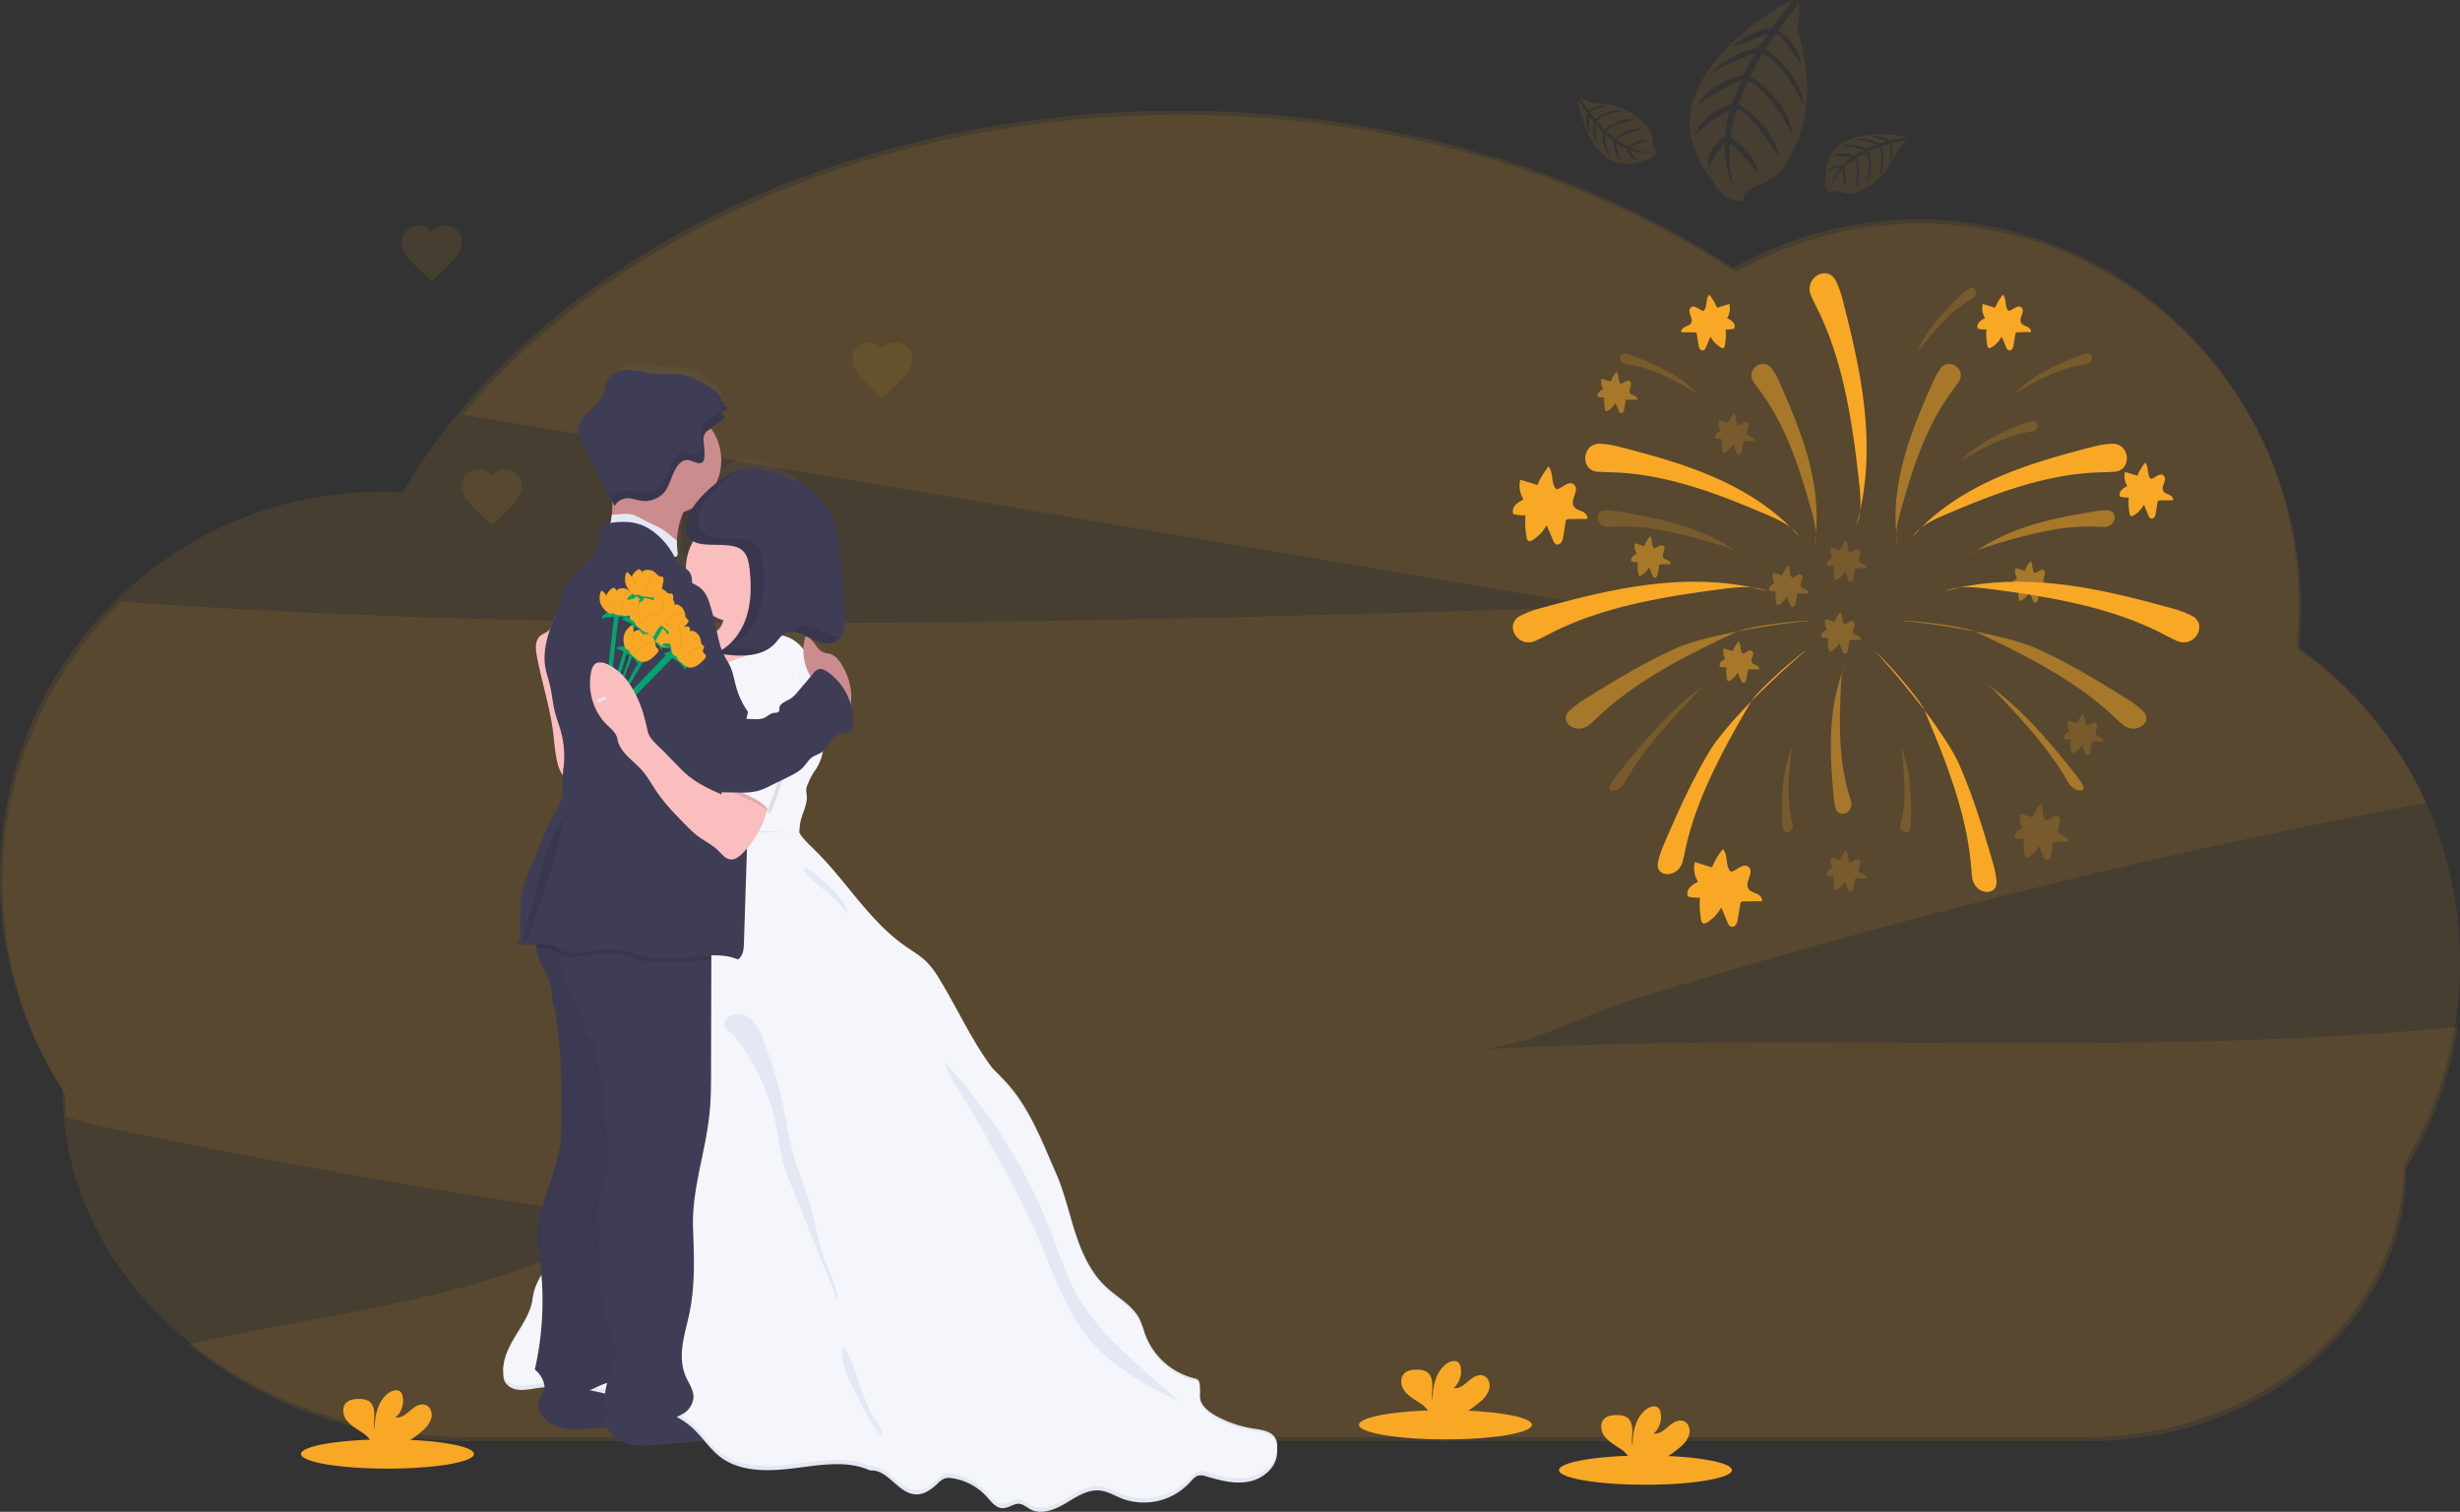 <svg xmlns="http://www.w3.org/2000/svg" xmlns:xlink="http://www.w3.org/1999/xlink" id="40d64b11-b73c-480c-a7d0-f1c9d01d0b28" data-name="Layer 1" viewBox="0 0 1144 703.24" class="injected-svg ClassicGrid__ImageFile-sc-td9pmq-4 fNAcXv grid_media"><rect x="0" y="0" width="1144" height="703.24" fill="#333333" stroke="none"/><defs><linearGradient id="df3da9d4-8aff-4be2-8f87-0704aadf5872-2286" x1="431.81" y1="789.02" x2="431.81" y2="267.15" gradientUnits="userSpaceOnUse"><stop offset="0" stop-color="gray" stop-opacity="0.25"></stop><stop offset="0.54" stop-color="gray" stop-opacity="0.12"></stop><stop offset="1" stop-color="gray" stop-opacity="0.1"></stop></linearGradient></defs><title>wedding</title><path d="M715.72,586.55c22.1-1.26,49.52-16.26,70.84-22.88q37.85-11.76,76-22.6Q995.33,503.3,1131,476.67q12.66-2.48,25.36-4.86a179.65,179.65,0,0,0-59.26-71.17,181.86,181.86,0,0,0,1-18.77c0-99.14-79.23-179.51-177-179.51a174.27,174.27,0,0,0-85.9,22.54c-69.2-45.52-159.52-73.07-258.34-73.07-140.42,0-263.69,55.64-333.54,139.4l328.34,55.46,201.34,34c-229.53,6.85-459.77,13.66-688.64-2.42a181.42,181.42,0,0,0-26.12,229h0c0,3.59.15,7.14.42,10.67,5.83,1.68,11.46,3.29,16.51,4.36q121.61,25.68,244.78,43c-60.51,37.31-134.2,42.58-204,58.38,33.8,27.9,79.7,45.06,130.28,45.06H999.32c81.55,0,147.65-56.78,147.65-126.82h0a180.14,180.14,0,0,0,24-65.88C1020.07,590.57,867.29,577.92,715.72,586.55Z" transform="translate(-28 -98.38)" fill="#f9a826" opacity="0.1"></path><path d="M1172,546.17a180,180,0,0,0-76-147.42,184.86,184.86,0,0,0,1-18.77c0-99.15-79.24-179.51-177-179.51A174.18,174.18,0,0,0,834.08,223c-69.19-45.52-159.52-73.07-258.34-73.07-160.79,0-299.1,72.94-360.46,177.55-3.41-.2-6.84-.31-10.3-.31-97.74,0-177,80.36-177,179.5a180.5,180.5,0,0,0,29.12,98.67h0c0,89.2,84.19,161.51,188,161.51H998.24c81.54,0,147.64-56.77,147.64-126.81h0A180.57,180.57,0,0,0,1172,546.17Z" transform="translate(-28 -98.38)" fill="#f9a826" opacity="0.1"></path><path d="M861.23,98.38s-75,38.56-36.4,84.26c0,0,3.62,10,14.16,9.23,0,0-2.1-3.84,6-6.89a38.92,38.92,0,0,0,8.09-4.29,19,19,0,0,0,7.27-9.67h0s15.38-20.48,3.57-58.45c0,0,1.56-10.73.22-12.46L855,112.57s9.4,6.35,10.46,15.62c0,0-9.77-15.59-11.9-13.82-.43.36-4.54,6.82-4.54,6.82s16.29,11.1,17.48,25.48c0,0-9.16-20.15-19.07-23l-5.63,10.12s17.8,10.89,19.78,27.21c0,0-10.3-20.72-20.86-24.91l-4.19,10.7s17.15,11,18.71,24.55c0,0-14.33-22.75-19.51-22,0,0-3.25,10.06-2.83,13.15,0,0,12.13,8.15,12.33,16.12,0,0-11.18-14.18-12.91-13.25,0,0-.75,14.23,2.69,21.64,0,0-5.87-10.58-4.92-21.64,0,0-5.9,5-7.21,11.55,0,0-3.22-7.84,7.44-15,0,0,1-11.07,2.25-12.43,0,0-11.51,5.58-16.41,12.47,0,0,1.82-10.27,17.42-15.34l4-10.85s-15.61,6.58-20.44,12.39c0,0,3.48-10.19,21.67-15l5.41-10s-13.88,4.64-20.65,9.94c0,0,5.26-8.76,22.31-12.74l4.39-6.25s-10.07,3.57-12.87,4.86-3.38.64-3.38.64A36.38,36.38,0,0,1,852,111.35S861.92,99.05,861.23,98.38Z" transform="translate(-28 -98.38)" fill="#f9a826" opacity="0.1"></path><path d="M761.74,145.3s5.84,37.66,30.94,27.62c0,0,4.79-.13,6-4.76,0,0-1.95.35-2.11-3.54a17.62,17.62,0,0,0-.68-4.08,8.58,8.58,0,0,0-3.12-4.49h0s-6.58-9.51-24.55-9.86c0,0-4.38-2.2-5.31-1.87l4,5.69s4.06-3.13,8.19-2.26c0,0-8.08,2-7.62,3.13.09.24,2.27,2.92,2.27,2.92s7.09-5.4,13.42-3.87c0,0-9.94,1.06-12.6,4.9l3.54,3.85s7.21-6.08,14.49-4.6c0,0-10.36,1.47-13.66,5.4l4,3.32s7.15-5.8,13.2-4.53c0,0-11.8,2.91-12.23,5.23,0,0,3.85,2.83,5.23,3.08,0,0,5.22-4,8.67-3,0,0-7.67,2.77-7.52,3.64,0,0,6,2.35,9.66,1.94a19.48,19.48,0,0,1-10-1,10.76,10.76,0,0,0,3.93,4.74s-3.82.26-5.37-5.33c0,0-4.6-2-5-2.74,0,0,.75,5.73,3,8.82,0,0-4.15-2.25-4.1-9.66l-4.08-3.25s.59,7.63,2.4,10.53c0,0-3.88-2.95-3.37-11.44l-3.51-3.74s0,6.62,1.33,10.27c0,0-3-3.5-2.29-11.38l-2-2.77s.1,4.82.25,6.21-.21,1.54-.21,1.54a16.4,16.4,0,0,1-.92-8.9S762.13,145.1,761.74,145.3Z" transform="translate(-28 -98.38)" fill="#f9a826" opacity="0.1"></path><path d="M913.84,161.92S876.57,154,877,181c0,0-1.59,4.52,2.31,7.28,0,0,.37-1.95,4.06-.71a17.37,17.37,0,0,0,4.05.81,8.62,8.62,0,0,0,5.31-1.3h0s11.24-2.77,18-19.44c0,0,3.62-3.31,3.64-4.29l-6.76,1.75s1.48,4.91-.8,8.45c0,0,1-8.25-.21-8.24-.26,0-3.54,1.09-3.54,1.09s2.52,8.54-1.17,13.92c0,0,2.56-9.67-.09-13.52l-4.86,1.93s3.12,8.9-.86,15.18c0,0,2.32-10.2-.17-14.68l-4.53,2.55s2.87,8.73-.47,13.93c0,0,1.49-12.05-.53-13.28,0,0-4,2.59-4.75,3.79,0,0,1.92,6.32-.29,9.17,0,0,.14-8.16-.73-8.33,0,0-4.33,4.76-5.25,8.34a19.5,19.5,0,0,1,4.47-9,10.77,10.77,0,0,0-5.83,2s1.12-3.66,6.9-3.12c0,0,3.52-3.58,4.34-3.71,0,0-5.63-1.34-9.31-.33,0,0,3.57-3.07,10.48-.38l4.49-2.66s-7.34-2.16-10.69-1.51c0,0,4.13-2.57,11.88.93l4.75-2s-6.18-2.34-10.07-2.42c0,0,4.35-1.56,11.45,1.92l3.32-.93s-4.54-1.63-5.89-2-1.37-.74-1.37-.74a16.37,16.37,0,0,1,8.65,2.31S913.89,162.35,913.84,161.92Z" transform="translate(-28 -98.38)" fill="#f9a826" opacity="0.1"></path><ellipse cx="672.19" cy="662.76" rx="40.21" ry="6.8" fill="#f9a826"></ellipse><path d="M716.82,750a11.64,11.64,0,0,0,3.83-5.79c.5-2.29-.48-5.05-2.68-5.89-2.46-.94-5.09.77-7.08,2.49s-4.28,3.68-6.88,3.32a10.5,10.5,0,0,0,3.24-9.81,4.12,4.12,0,0,0-.9-2c-1.37-1.46-3.84-.84-5.48.31-5.2,3.66-6.65,10.72-6.68,17.08-.52-2.29-.08-4.68-.09-7s-.66-5-2.65-6.23a7.91,7.91,0,0,0-4-.94c-2.33-.09-4.94.14-6.53,1.85-2,2.13-1.47,5.69.25,8s4.35,3.81,6.77,5.42a15,15,0,0,1,4.83,4.61,4.16,4.16,0,0,1,.36.83h14.66A40.77,40.77,0,0,0,716.82,750Z" transform="translate(-28 -98.38)" fill="#f9a826"></path><ellipse cx="765.19" cy="683.85" rx="40.21" ry="6.8" fill="#f9a826"></ellipse><path d="M809.82,771.11a11.64,11.64,0,0,0,3.83-5.79c.5-2.3-.48-5.05-2.68-5.89-2.46-.94-5.09.76-7.08,2.49s-4.28,3.68-6.88,3.32a10.5,10.5,0,0,0,3.24-9.81,4.08,4.08,0,0,0-.9-2c-1.37-1.46-3.84-.84-5.48.31-5.2,3.66-6.65,10.72-6.68,17.08-.52-2.29-.08-4.68-.09-7s-.66-5-2.65-6.23a7.91,7.91,0,0,0-4-.94c-2.33-.09-4.94.14-6.53,1.85-2,2.13-1.47,5.69.25,8s4.35,3.8,6.77,5.42a15,15,0,0,1,4.83,4.61,4.16,4.16,0,0,1,.36.83h14.66A41.11,41.11,0,0,0,809.82,771.11Z" transform="translate(-28 -98.38)" fill="#f9a826"></path><ellipse cx="180.19" cy="676.35" rx="40.21" ry="6.8" fill="#f9a826"></ellipse><path d="M224.82,763.61a11.64,11.64,0,0,0,3.83-5.79c.5-2.29-.48-5.05-2.68-5.89-2.46-.94-5.09.77-7.08,2.49s-4.28,3.69-6.88,3.32a10.5,10.5,0,0,0,3.24-9.81,4.12,4.12,0,0,0-.9-2c-1.37-1.46-3.84-.84-5.48.31-5.2,3.66-6.65,10.73-6.68,17.08-.52-2.29-.08-4.68-.09-7s-.66-5-2.65-6.23a7.91,7.91,0,0,0-4-.94c-2.33-.09-4.94.15-6.53,1.86-2,2.12-1.47,5.68.25,8s4.35,3.81,6.77,5.42a15,15,0,0,1,4.83,4.61,4.16,4.16,0,0,1,.36.83h14.66A40.77,40.77,0,0,0,224.82,763.61Z" transform="translate(-28 -98.38)" fill="#f9a826"></path><path d="M589.93,759.38a2.45,2.45,0,0,0,0-.27,8,8,0,0,0-.71-3.71c-1.62-3.28-5.52-3.82-8.83-4.39A43.55,43.55,0,0,1,565,745.22c-3.13-1.91-6.34-4.72-6.73-8.67,0-.81.06-1.62,0-2.36,0-.54,0-1.07,0-1.58,0-2.11-.12-4.05-1.69-4.43-9.38-2.32-17.49-10.31-20.72-20.44-.69-2.16-1.17-4.41-2.06-6.48-2.83-6.56-9.13-10.12-13.89-15.08-6.26-6.53-9.89-15.61-12.52-24.72s-4.45-18.54-7.9-27.31c-5.75-14.63-10.94-30.21-20.69-41.9-1.47-1.77-3.09-3.58-4.8-5.41-8.67-12.66-14.56-27.63-22.07-41.29a41.34,41.34,0,0,0-5.21-7.83c-2.6-2.88-5.82-4.94-8.82-7.29-14.45-11.28-23.69-29-36.14-42.93-2.17-2.43-5.55-5.85-7.15-8.78a28,28,0,0,1,.44-5.1c.8-4.15,2.95-8.09,2.58-12.32a17.31,17.31,0,0,1-.21-2.49,9,9,0,0,1,.76-2.78,27.5,27.5,0,0,1,2.54-5.46,23.23,23.23,0,0,0,3.5-9.21c2.49-2.36,3.57-6.68,6.68-7.77,1.73-.6,4-.19,5-1.9a4.58,4.58,0,0,0,.47-1.88,28.63,28.63,0,0,0-.85-10.06,24.74,24.74,0,0,0,.2-5.23,31.46,31.46,0,0,0-3.65-12.43c-1.27-2.42-3-4.84-5.47-5.4-.54-.12-1.09-.15-1.61-.31-3.18-.93-4.28-5.84-7.15-7.36,3.69,2,7.46,4.26,10.93,2.58,4.36-2.13,4.72-8.77,4.39-14.07L412,357.9c-.62-10-1.4-20.61-6.55-28.85-4.64-7.44-12.24-11.91-20-14.7-5.24-1.89-11-3.1-16.19-1.17.31-.22.61-.44.91-.64a14.57,14.57,0,0,0-1.87.7,34.86,34.86,0,0,0-7.52,5.16,27.14,27.14,0,0,0,1.9-10,26.58,26.58,0,0,0-4.18-14.46l5.86-4.93-1.37-2.23,2.58-2.46a1.81,1.81,0,0,0-1.54-.86,2.17,2.17,0,0,0-.36,0,5.34,5.34,0,0,0-.18-2.19l-.18.17a6.6,6.6,0,0,0-.72-1.74l.21,0a6.42,6.42,0,0,0-.41-.65c0,.1,0,.21,0,.31a14.45,14.45,0,0,0-3.06-3.27c-4.48-3.68-9.61-6.73-15.16-7.14-2.7-.2-5.41.23-8.11,0-3.64-.25-7.17-1.63-10.82-1.78s-7.76,1.34-9.27,5c-.65,1.6-.74,3.4-1.23,5.05-1.09,3.68-4,6.23-6.47,8.95s-4.76,6.37-4.08,10.17a14.62,14.62,0,0,0,1.26,3.48l12.67,27.36a53.64,53.64,0,0,1-.18,6q-.12,1.29-.33,2.61c-.06.37-.13.75-.22,1.13a6.33,6.33,0,0,0-3.82,2.2,3.14,3.14,0,0,0-.66,1.58,14.28,14.28,0,0,0,.48,2.71,7,7,0,0,1-.81,3.39c-1.27,2.95-2.62,5.95-4.78,8.16-.88.91-1.88,1.67-2.77,2.57a27.55,27.55,0,0,0-2.77,3.47c-1.85,2.6-3.76,5.32-4.44,8.56-1.12,5.3-3.38,10.34-5,15.51a5.29,5.29,0,0,1-.85,1.14c-1,.94-2.28,1.34-3.26,2.26-2.2,2.08-2,5.88-1.46,9.05,1.94,11.78,5.34,23.25,6.69,35.13.54,4.66.76,9.4,1.8,13.95a17,17,0,0,0,2.15,5.56c-.15,4.47.31,9-1.28,13.12-.74,1.86-1.77,3.56-2.67,5.34a78.38,78.38,0,0,0-3.31,7.88l-5.43,14.3c-1,2.71-2.06,5.44-2.84,8.26-2.25,8.21-2.26,17-1.94,25.55a1.1,1.1,0,0,1-.16.76c-.16.2-.54.14-.55-.13-.07.5-.35,1.35-.41,1.84,2.42,1.18,5.14.8,7.84.51,0,.26,0,.53,0,.79a1.28,1.28,0,0,0,0,.19,16.83,16.83,0,0,0,.25,2.43s0,0,0,.06c.07.41.16.81.25,1.21,0,.11,0,.21.08.32.09.36.19.73.3,1.08.06.19.11.36.17.54s.15.44.23.65.09.27.14.4c.66,1.72,1.45,3.38,2.2,5.06a27,27,0,0,1,2.55,8.26c.06.66.08,1.32.11,2l0,.69a18.92,18.92,0,0,0,.18,2.13c.18,1.14.52,2.23.79,3.35.16.66.28,1.34.4,2s.23,1.53.33,2.29q1.13,8.48,1.67,17c.09,1.37.17,2.75.24,4.12.47,10,.35,20,.23,30.06a60.26,60.26,0,0,1-1,9.78c-1.67,9.47-5.12,18.67-7.4,28.07-.24,1-.46,2-.67,3a40.25,40.25,0,0,0-1,6.45,45.6,45.6,0,0,0,.78,8.64q.74,5.19,1.14,10.43a29.22,29.22,0,0,0-3.54,10.54c-1.21,11.13-10.64,19.48-11.92,30.61a13.75,13.75,0,0,0-.09,2.13,10.6,10.6,0,0,0,0,1.38,9,9,0,0,0,.3,3.52,7,7,0,0,0,5.83,4.39c2.45.31,4.9-.31,7.34-.72,1.1-.19,2.2-.31,3.3-.42a7.23,7.23,0,0,1,0,1.14,19.67,19.67,0,0,0-1.32,2.9,10.25,10.25,0,0,0-1.13,3.77,8.38,8.38,0,0,0,1.13,4.44c2.46,4.49,7.37,6.6,12.07,7s9.37-.63,14.07-.88l.8,0a8.71,8.71,0,0,0,.59,1.28c2.45,4.49,7.37,6.6,12.06,7s9.38-.62,14.08-.87c1.4-.07,2.81-.07,4.21-.17a41,41,0,0,0,8.48-1.55,49.15,49.15,0,0,0,6.81,7.79c8.24,7,19.63,6.6,29.93,5.23s21.91-3.91,31.3,1c7.2-.79,11.49,10.64,18.72,10.93,3.32.13,6.3-2.2,8.7-4.76a8.81,8.81,0,0,1,3.1-2.54,6.1,6.1,0,0,1,3.09-.1,23.18,23.18,0,0,1,14.14,8.54c1.82,2.28,3.68,5.15,6.41,5.21,2.45,0,4.62-2.31,7.05-2,1.65.22,3,1.63,4.43,2.5,4.48,2.65,10,.2,14.3-2.72s8.9-6.45,13.94-5.92c3.27.34,6.18,2.38,9.23,3.71,9.4,4.1,20.93,1,27.67-7.36,1.07-1.34,2.17-2.89,3.75-3.24a5.88,5.88,0,0,1,3.1.46c5.65,1.88,11.59,3.61,17.37,2.33s11.28-6.51,11.4-13.09a9.63,9.63,0,0,0-.05-1.2c0-.25.05-.51.05-.77A5.56,5.56,0,0,0,589.93,759.38Zm-227-375.72a5.91,5.91,0,0,1-2,2.64c-.08-.43-.16-.86-.25-1.3-.36-1.86-.77-3.71-1.21-5.55a21.27,21.27,0,0,0,4.25,2.1C363.43,382.25,363.19,383,362.9,383.66Zm-14.66-45.14c0,.07,0,.14,0,.21,0,3.52,1.22,5.53,3,6.68a27,27,0,0,0-3,12.46c-.68-.53-1.41-1-2-1.59a13.5,13.5,0,0,1-2.63-3.87,1.34,1.34,0,0,0,.84-.13c.51-.35.49-1.17.42-1.83a39.29,39.29,0,0,1,2.47-18.51,20.12,20.12,0,0,0,3.37-1.55,16.59,16.59,0,0,0-2.45,8S348.24,338.47,348.24,338.52Zm48.94,50.19a25.27,25.27,0,0,0-.85,5.94,15.16,15.16,0,0,0-7.61-6,10.74,10.74,0,0,0-1.12-.27,6.5,6.5,0,0,1,.75-.64c2.87-2,6.1-.6,9.4,1.15A4.82,4.82,0,0,0,397.18,388.71Z" transform="translate(-28 -98.38)" fill="url(#df3da9d4-8aff-4be2-8f87-0704aadf5872-2286)"></path><path d="M278.4,751.59a7.87,7.87,0,0,0,1.29,4.52c2.79,4.57,8.39,6.71,13.72,7.11s10.67-.64,16-.89c1.6-.07,3.2-.08,4.79-.17,8.28-.5,16.19-3.43,24-6.33,1.28-.47,2.77-1.23,2.84-2.58a3.17,3.17,0,0,0-1.32-2.36,13.56,13.56,0,0,0-3.41-2.18c-4.34-1.91-9.54-1.41-13.66-3.76-.91-.52-1.74-1.16-2.69-1.59a11.46,11.46,0,0,0-3.48-.8,53.21,53.21,0,0,0-15.48.51c-3.89.71-7.72,1.86-11.67,2.14a14.91,14.91,0,0,1-4.47-.29c-1-.23-2.27-1.13-3.22-.53s-1.48,2.51-1.93,3.36A9.77,9.77,0,0,0,278.4,751.59Z" transform="translate(-28 -98.38)" fill="#3f3d56"></path><path d="M278.4,751.59a7.87,7.87,0,0,0,1.29,4.52c2.79,4.57,8.39,6.71,13.72,7.11s10.67-.64,16-.89c1.6-.07,3.2-.08,4.79-.17,8.28-.5,16.19-3.43,24-6.33,1.28-.47,2.77-1.23,2.84-2.58a3.17,3.17,0,0,0-1.32-2.36,13.56,13.56,0,0,0-3.41-2.18c-4.34-1.91-9.54-1.41-13.66-3.76-.91-.52-1.74-1.16-2.69-1.59a11.46,11.46,0,0,0-3.48-.8,53.21,53.21,0,0,0-15.48.51c-3.89.71-7.72,1.86-11.67,2.14a14.91,14.91,0,0,1-4.47-.29c-1-.23-2.27-1.13-3.22-.53s-1.48,2.51-1.93,3.36A9.77,9.77,0,0,0,278.4,751.59Z" transform="translate(-28 -98.38)" opacity="0.05"></path><path d="M309.72,759.09a7.8,7.8,0,0,0,1.29,4.52c2.79,4.57,8.38,6.71,13.72,7.11s10.67-.64,16-.89c1.6-.07,3.19-.08,4.79-.17,8.28-.5,16.19-3.43,24-6.33,1.28-.48,2.77-1.23,2.84-2.59a3.15,3.15,0,0,0-1.32-2.35,13.29,13.29,0,0,0-3.41-2.18c-4.34-1.91-9.54-1.42-13.66-3.77-.91-.51-1.74-1.16-2.69-1.58a11.77,11.77,0,0,0-3.48-.81,53.21,53.21,0,0,0-15.48.52c-3.89.71-7.72,1.86-11.67,2.13a14.57,14.57,0,0,1-4.47-.28c-1-.23-2.27-1.13-3.22-.53s-1.49,2.51-1.93,3.36A9.61,9.61,0,0,0,309.72,759.09Z" transform="translate(-28 -98.38)" fill="#3f3d56"></path><path d="M293.36,384.75a5.25,5.25,0,0,0-1.9-2.5c-2.09-1.16-4.56,1-5.47,3.17s-1.21,4.83-3,6.4c-1.09,1-2.59,1.36-3.71,2.3-2.5,2.11-2.25,6-1.66,9.2,2.21,12,6.08,23.66,7.62,35.75.61,4.75.86,9.57,2,14.2.7,2.74,1.81,5.52,4,7.3s5.69,2.21,7.75.27a88.87,88.87,0,0,1-5.49-31.55c.06-7,1-14,1.19-21.08.21-6.18-.1-12.37-.41-18.55a11.53,11.53,0,0,0-.88-4.63,4,4,0,0,0-3.77-2.37" transform="translate(-28 -98.38)" fill="#fbbebe"></path><circle cx="310.26" cy="214.13" r="25.17" fill="#cb8c8e"></circle><circle cx="344.18" cy="264.55" r="25.25" fill="#fbbebe"></circle><path d="M382.57,387.38c.22,2,1,4.33,2.91,4.84a21.4,21.4,0,0,0,2.67.15,4.55,4.55,0,0,1,3.29,2.54,8.15,8.15,0,0,1,.69,4.23,13.32,13.32,0,0,1-2.06,6.18,17.75,17.75,0,0,1-9.26,6.78,49.92,49.92,0,0,1-11.46,2.11,13.7,13.7,0,0,1-5.19-.16,11,11,0,0,1-3-1.52,29.61,29.61,0,0,1-7.37-7.06,17.7,17.7,0,0,1-3.17-6.49,9.76,9.76,0,0,1,.93-7,3.45,3.45,0,0,1,1.68-1.59c2.14-.77,4.08,1.88,6.35,1.94,1.8,0,3.22-1.54,4-3.16s1.19-3.45,2.35-4.82c1.35-1.61,3.47-2.32,5.5-2.86,3.34-.88,7.72-2.21,11.2-1.84,1.91.19.66,1.33.22,2.71A12.16,12.16,0,0,0,382.57,387.38Z" transform="translate(-28 -98.38)" fill="#fbbebe"></path><path d="M358.77,413.73c3.07-1.38,4.77-4.71,7.51-6.68,2.3-1.65,5.17-2.24,7.8-3.29a22.75,22.75,0,0,0,7.2-4.6c1.9-1.79,3.59-4,6-4.88a9.34,9.34,0,0,1,5.66,0c5.19,1.44,9.18,5.76,11.5,10.61s3.21,10.25,4.08,15.56l1.3,8a73.49,73.49,0,0,1,1.39,14.84c-.21,5-1.51,10-4.54,14a27.33,27.33,0,0,0-2.89,5.55,8.47,8.47,0,0,0-.85,2.84,15.56,15.56,0,0,0,.23,2.53c.42,4.3-2,8.31-2.94,12.53a36.08,36.08,0,0,0-.44,8.57,2.1,2.1,0,0,0,.22,1.08,2,2,0,0,0,.85.68c.66.35,1.34.68,2,1a74.91,74.91,0,0,1-16.81,1.78c-9.91-.23-19.58-3-29.43-4.15-.37-4.52.87-8.88,1.15-13.4a54.29,54.29,0,0,0-.55-8.82,107,107,0,0,1,.23-24c.34-2.8.8-5.59.93-8.41.15-3.34-.15-6.69.09-10,.23-3.17,1-6.31,1.08-9.49A1.64,1.64,0,0,0,358.77,413.73Z" transform="translate(-28 -98.38)" fill="#f4f6fb"></path><path d="M369.93,484.79c10.36.06,19.49.36,29.82,1.07,1.82,3-2.54,11.09-.07,13.57,14.16,14.19,17.31,33.26,33.75,44.75,3.41,2.38,13,4.31,16,7.25,2.35,2.33-1.24.67.5,3.5,10,16.32,32.55,32.43,45.62,46.46,11.08,11.89,17,27.75,23.54,42.64,3.92,8.91,6,18.52,9,27.79s7.13,18.5,14.25,25.14c5.42,5.06,12.59,8.68,15.8,15.35a63.89,63.89,0,0,1,2.35,6.6,33,33,0,0,0,23.58,20.79c2.91.64,1.58,5.49,1.88,8.46.41,4.06,4.08,6.94,7.66,8.89a53.67,53.67,0,0,0,17.49,5.89c3.76.57,8.2,1.13,10,4.46a7.47,7.47,0,0,1,.81,3.78c-.13,6.7-6.4,12-13,13.32s-13.34-.46-19.76-2.37a7.43,7.43,0,0,0-3.53-.47c-1.8.35-3,1.93-4.27,3.3a29.15,29.15,0,0,1-31.47,7.49c-3.48-1.36-6.78-3.43-10.5-3.78-5.74-.54-10.93,3.06-15.87,6s-11.18,5.46-16.27,2.76c-1.68-.88-3.16-2.31-5-2.54-2.77-.32-5.24,2.08-8,2-3.1-.06-5.23-3-7.3-5.3A27.06,27.06,0,0,0,470.84,783a7.56,7.56,0,0,0-3.51.1,9.88,9.88,0,0,0-3.53,2.58c-2.73,2.61-6.12,5-9.89,4.84-8.23-.29-13.12-11.92-21.31-11.12-10.68-5-23.9-2.42-35.61-1s-24.68,1.83-34.06-5.32c-4.94-3.78-8.29-9.27-12.9-13.46-7.28-6.62-17.1-9.51-26.57-12.21-15-4.28-30.58-8.6-46-6.27-2.78.42-5.57,1-8.36.73s-5.65-1.84-6.63-4.46a8.73,8.73,0,0,1-.28-4.16c1.45-11.32,12.18-19.82,13.55-31.15.69-5.62,3.71-10.54,6.93-15.19A131,131,0,0,0,290.16,674c5.33-10,10.68-20,14.7-30.56,4.23-11.11,6.94-22.73,9.64-34.31,2.6-11.17,3.84-22.61,5.71-33.93,1.36-8.23,3.49-16.31,5.62-24.38,6.3-23.84,12.64-47.82,23-70.18C355.57,482.54,363,484.75,369.93,484.79Z" transform="translate(-28 -98.38)" fill="#e3e8f4"></path><path d="M369.93,487.79c10.36.06,19.49-.64,29.82.07,1.82,3,5.67,6.46,8.14,8.93C422.05,511,432.57,529,449,540.48c3.41,2.39,7.07,4.49,10,7.42a41.62,41.62,0,0,1,5.93,8c10,16.33,17.51,34.5,30.58,48.53,11.08,11.89,17,27.75,23.54,42.64,3.92,8.91,6,18.52,9,27.79s7.13,18.5,14.25,25.14c5.42,5.06,12.59,8.68,15.8,15.35a63.89,63.89,0,0,1,2.35,6.6,33,33,0,0,0,23.58,20.79c2.91.64,1.58,5.49,1.88,8.46.41,4.06,4.08,6.94,7.66,8.89a53.67,53.67,0,0,0,17.49,5.89c3.76.57,8.2,1.13,10,4.46a7.47,7.47,0,0,1,.81,3.78c-.13,6.7-6.4,12-13,13.32s-13.34-.46-19.76-2.37a7.43,7.43,0,0,0-3.53-.47c-1.8.35-3,1.93-4.27,3.3a29.15,29.15,0,0,1-31.47,7.49c-3.48-1.36-6.78-3.43-10.5-3.78-5.74-.54-10.93,3.06-15.87,6s-11.18,5.46-16.27,2.76c-1.68-.88-3.16-2.31-5-2.54-2.77-.32-5.24,2.08-8,2-3.1-.06-5.23-3-7.3-5.3A27.06,27.06,0,0,0,470.84,786a7.56,7.56,0,0,0-3.51.1,9.88,9.88,0,0,0-3.53,2.58c-2.73,2.61-6.12,5-9.89,4.84-8.23-.29-13.12-11.92-21.31-11.12-10.68-5-23.9-2.42-35.61-1s-24.68,1.83-34.06-5.32c-4.94-3.78-8.29-9.27-12.9-13.46-7.28-6.62-17.1-9.51-26.57-12.21-15-4.28-30.58-8.6-46-6.27-2.78.42-5.57,1-8.36.73s-5.65-1.84-6.63-4.46a8.73,8.73,0,0,1-.28-4.16c1.45-11.32,12.18-19.82,13.55-31.15.69-5.62,3.71-10.54,6.93-15.19A131,131,0,0,0,290.16,677c5.33-10,10.68-20,14.7-30.56,4.23-11.11,6.94-22.73,9.64-34.31,2.6-11.17,3.84-22.61,5.71-33.93,1.36-8.23,3.49-16.31,5.62-24.38,6.3-23.84,12.64-47.82,23-70.18C355.57,485.54,363,487.75,369.93,487.79Z" transform="translate(-28 -98.38)" fill="#e3e8f4"></path><path d="M369.93,485.79c10.36.06,19.49-.64,29.82.07,1.82,3,5.67,6.46,8.14,8.93C422.05,509,432.57,527,449,538.48c3.41,2.39,7.07,4.49,10,7.42a41.62,41.62,0,0,1,5.93,8c10,16.33,17.51,34.5,30.58,48.53,11.08,11.89,17,27.75,23.54,42.64,3.92,8.91,6,18.52,9,27.79s7.13,18.5,14.25,25.14c5.42,5.06,12.59,8.68,15.8,15.35a63.89,63.89,0,0,1,2.35,6.6,33,33,0,0,0,23.58,20.79c2.91.64,1.58,5.49,1.88,8.46.41,4.06,4.08,6.94,7.66,8.89a53.67,53.67,0,0,0,17.49,5.89c3.76.57,8.2,1.13,10,4.46a7.47,7.47,0,0,1,.81,3.78c-.13,6.7-6.4,12-13,13.32s-13.34-.46-19.76-2.37a7.43,7.43,0,0,0-3.53-.47c-1.8.35-3,1.93-4.27,3.3a29.15,29.15,0,0,1-31.47,7.49c-3.48-1.36-6.78-3.43-10.5-3.78-5.74-.54-10.93,3.06-15.87,6s-11.18,5.46-16.27,2.76c-1.68-.88-3.16-2.31-5-2.54-2.77-.32-5.24,2.08-8,2-3.1-.06-5.23-3-7.3-5.3A27.06,27.06,0,0,0,470.84,784a7.56,7.56,0,0,0-3.51.1,9.88,9.88,0,0,0-3.53,2.58c-2.73,2.61-6.12,5-9.89,4.84-8.23-.29-13.12-11.92-21.31-11.12-10.68-5-23.9-2.42-35.61-1s-24.68,1.83-34.06-5.32c-4.94-3.78-8.29-9.27-12.9-13.46-7.28-6.62-17.1-9.51-26.57-12.21-15-4.28-30.58-8.6-46-6.27-2.78.42-5.57,1-8.36.73s-5.65-1.84-6.63-4.46a8.73,8.73,0,0,1-.28-4.16c1.45-11.32,12.18-19.82,13.55-31.15.69-5.62,3.71-10.54,6.93-15.19A131,131,0,0,0,290.16,675c5.33-10,10.68-20,14.7-30.56,4.23-11.11,6.94-22.73,9.64-34.31,2.6-11.17,3.84-22.61,5.71-33.93,1.36-8.23,3.49-16.31,5.62-24.38,6.3-23.84,12.64-47.82,23-70.18C355.57,483.54,363,485.75,369.93,485.79Z" transform="translate(-28 -98.38)" fill="#f4f6fb"></path><path d="M279.74,531.68c-3.3,3.61-2.55,9.35-.62,13.84s4.86,8.7,5.4,13.56c.18,1.62.08,3.26.36,4.87.21,1.16.6,2.27.9,3.41a38.44,38.44,0,0,1,.84,4.38c1.06,7.12,1.78,14.3,2.16,21.5.55,10.18.41,20.39.27,30.59-.2,14.27-7,27.63-10.31,41.51a35.9,35.9,0,0,0-1.14,6.56,42.68,42.68,0,0,0,.87,8.79,144.28,144.28,0,0,1-1.75,54.78c3,2.36,5.09,6.32,4.37,10.06,6.45,1.13,13.2,2.24,19.41.19,3.75-1.23,7.12-3.57,11-4.3,3-.55,6.47-.27,8.59-2.45a9.13,9.13,0,0,0,1.84-3.5c7.32-21.3,5.27-44.49,4.86-67-.22-12.1,0-24.21-.46-36.3a281.08,281.08,0,0,0-10.08-63.72c-2.8-10-5.5-20-11-28.87a15.08,15.08,0,0,0-4.58-5.16c-2.09-1.28-4.62-1.59-7.06-1.87C288.51,532,284.84,532.26,279.74,531.68Z" transform="translate(-28 -98.38)" fill="#3f3d56"></path><path d="M321.93,735.48a9.16,9.16,0,0,1-1.84,3.49c-2.12,2.19-5.6,1.9-8.59,2.46-.38.07-.76.16-1.13.26-3.41.91-6.49,2.92-9.86,4-6.22,2-13,.94-19.42-.19.72-3.74-1.37-7.71-4.37-10.07a144.23,144.23,0,0,0,1.76-54.77,42,42,0,0,1-.88-8.79,36.62,36.62,0,0,1,1.14-6.56c3.29-13.89,10.11-27.25,10.31-41.52.14-10.2.28-20.41-.26-30.59q-.59-10.8-2.17-21.5a40.72,40.72,0,0,0-.83-4.38c-.31-1.13-.7-2.25-.9-3.41-.29-1.6-.19-3.25-.37-4.87-.54-4.86-3.46-9.06-5.4-13.55a20.06,20.06,0,0,1-1.56-5.82,10,10,0,0,1,2.18-8c3.43.38,6.2.37,9.2.5,1.47.06,3,.16,4.67.35,2.44.27,5,.58,7.07,1.87a15,15,0,0,1,4.57,5.16c.54.87,1.05,1.75,1.54,2.64,4.49,8.17,6.94,17.17,9.46,26.22a281.17,281.17,0,0,1,10.08,63.72c.51,12.09.24,24.2.46,36.31C327.21,691,329.25,714.17,321.93,735.48Z" transform="translate(-28 -98.38)" opacity="0.05"></path><path d="M358.8,539.52c0,1.75,0,3.51,0,5.26q-.07,25.34-.13,50.67c0,6.95,0,13.92-.72,20.83-1.77,18-8.35,35.43-7.65,53.45.5,13.09,1,26.33-1.63,39.17-1,4.92-2.46,9.76-3.18,14.73s-.64,10.21,1.33,14.84c1.42,3.31,3.81,6.44,3.68,10a9.81,9.81,0,0,1-4.73,7.48,22.48,22.48,0,0,1-8.66,2.89,66.48,66.48,0,0,1-11.53.89c-5.53-.06-11.83-1.27-14.69-6-1.92-3.18-1.77-7.22-.85-10.83.11-.42.22-.83.34-1.24.94-3.15,2.28-6.18,3-9.38a26.11,26.11,0,0,0-1.07-15.17c-.34-.9-1.41-2.6-2.37-2.49-1.53-3.95-1.76-8.27-2-12.51l-1.41-28.7c-.3-6.25-.6-12.58.68-18.7,1-5,3.13-9.76,3.73-14.83a49.07,49.07,0,0,0-.05-9.15A406.28,406.28,0,0,0,304.81,584a5.6,5.6,0,0,0-.77-2.22c-.66-.92-1.81-1.35-2.62-2.15-1.7-1.66-1.54-4.37-1.94-6.72-.72-4.24-3.53-7.76-5.7-11.46a42,42,0,0,1-5.63-19.57,41.06,41.06,0,0,1,.79-9.71c.08-.43.18-.86.28-1.29a261.53,261.53,0,0,1,65.14,4c1.57.29,3.33.74,4.06,2.16A5.41,5.41,0,0,1,358.8,539.52Z" transform="translate(-28 -98.38)" fill="#3f3d56"></path><path d="M481.58,618.23c10.76,18.94,21.56,37.92,30.12,57.95,6.95,16.25,12.65,33.56,24.31,46.84,10.92,12.43,26,20.19,40.81,27.66L563.56,739c-13.31-11.75-26.9-23.83-35.35-39.44-4.6-8.5-7.52-17.79-11-26.84a246.13,246.13,0,0,0-36.63-64.64A182.38,182.38,0,0,0,466.78,592C470.17,601,476.8,609.83,481.58,618.23Z" transform="translate(-28 -98.38)" fill="#e3e8f4"></path><path d="M426.69,748c3.24,6.66,6.54,13.42,11.48,18.94.42-3.3-1.84-6.26-3.63-9.06-3.24-5.09-5.21-10.82-7.18-16.49-1.82-5.25-3.51-12.49-7.38-16.64C418,731.87,423.69,741.88,426.69,748Z" transform="translate(-28 -98.38)" fill="#e3e8f4"></path><path d="M389.18,623.26c.94,5,1.49,10,2.75,14.89a106.19,106.19,0,0,0,4.55,12.9l21.08,52.54c-.18-7.14-4-13.6-6.43-20.3-3-8.23-4.08-17-6.53-25.46-2-6.86-4.9-13.41-7-20.24-2.92-9.63-4.15-19.69-6.44-29.49a215.66,215.66,0,0,0-7.73-25c-1.4-3.86-3-7.87-6.09-10.54s-8.27-3.43-11.19-.54c-4.11,4.07,2.12,6.62,4.17,9.27a99.42,99.42,0,0,1,18.84,42Z" transform="translate(-28 -98.38)" fill="#e3e8f4"></path><path d="M417.47,514.72a19.16,19.16,0,0,1,2.9,3.76c1.13,2.08,1.58,4.51,3,6.44a62.91,62.91,0,0,0-8.52-9.68c-1.92-1.65-4-3.07-5.93-4.72-1.47-1.26-7.91-6.72-6.63-8.58C407.93,504.81,413.18,510.09,417.47,514.72Z" transform="translate(-28 -98.38)" fill="#e3e8f4"></path><path d="M350.55,326.84c-.23,2.07-1.5,3.86-2.59,5.64a36.09,36.09,0,0,0-5.15,17.45,35,35,0,0,0,.24,5.41c.08.67.1,1.51-.48,1.86a1.68,1.68,0,0,1-1,.13c-.68-.06-1.34-.14-2-.25-10.69-1.71-20.05-9-30.81-10.84a5.14,5.14,0,0,0,2.75-3.25,14.62,14.62,0,0,0,.65-2.48c.16-.89.28-1.78.37-2.65.68-6.44-.3-12.36-.66-18.9-.41-7.62,9-5.11,14.52-5.21,4.43-.08,8.94-.15,13.22,1.05s8.35,3.85,10.19,7.89A8,8,0,0,1,350.55,326.84Z" transform="translate(-28 -98.38)" fill="#cb8c8e"></path><path d="M342.57,357.2a1.68,1.68,0,0,1-1,.13c-.68-.06-1.34-.14-2-.25-.92-.86-1.81-1.76-2.66-2.7-2-2.22-3.8-4.66-6.12-6.55a21.24,21.24,0,0,0-12.5-4.46,41.12,41.12,0,0,1-6.78-.38,14.62,14.62,0,0,0,.65-2.48c.16-.89.28-1.78.37-2.65a33.54,33.54,0,0,1,3.78-.27,18.17,18.17,0,0,1,4.48-.09c2.47.37,4.65,1.75,6.87,2.9,3.07,1.59,6.36,2.79,9.21,4.76.88.62,1.72,1.3,2.56,2,1.14.93,2.27,1.87,3.41,2.79a35,35,0,0,0,.24,5.41C343.13,356,343.15,356.85,342.57,357.2Z" transform="translate(-28 -98.38)" fill="#e3e8f4"></path><path d="M358.8,539.52c0,1.75,0,3.51,0,5.26-4.16.12-8.41.73-12.55,1-3.89.28-7.79.29-11.69.24a33.94,33.94,0,0,1-9.06-1c-2.13-.62-4.13-1.64-6.25-2.28-4-1.23-8.22-1.08-12.45-.58-3.44.4-6.91,1-10.34,1.31a13.88,13.88,0,0,1-6.6-.68,12.24,12.24,0,0,1-1.7-.94,23.2,23.2,0,0,0-2.64-1.53c-2.46-1.1-5.2-.92-7.95-.66a10,10,0,0,1,2.18-8c3.43.38,6.2.37,9.2.5.08-.43.18-.86.28-1.29a261.53,261.53,0,0,1,65.14,4c1.57.29,3.33.74,4.06,2.16A5.41,5.41,0,0,1,358.8,539.52Z" transform="translate(-28 -98.38)" opacity="0.1"></path><path d="M313.42,341.42c-2.17.26-4.49.81-5.89,2.48a3,3,0,0,0-.75,1.61,13.47,13.47,0,0,0,.54,2.76,6.45,6.45,0,0,1-.92,3.44c-1.45,3-3,6.06-5.44,8.31-1,.93-2.14,1.7-3.15,2.61a27.87,27.87,0,0,0-3.15,3.54c-2.11,2.64-4.28,5.41-5.05,8.7-1.35,5.71-4.16,11.1-6,16.68s-3,11.52-2,17.3c.47,2.74,1.42,5.37,2.08,8.07,1.06,4.33,1.36,8.81,2.48,13.12.71,2.69,1.73,5.29,2.5,8A43.58,43.58,0,0,1,290,455.93c-.75,5.47.51,11.29-1.7,16.34a61.65,61.65,0,0,1-3,5.44,75.93,75.93,0,0,0-3.77,8l-6.17,14.56a84.56,84.56,0,0,0-3.23,8.4c-2.57,8.36-2.58,17.27-2.22,26a1.1,1.1,0,0,1-.17.78c-.19.2-.62.14-.63-.13-.08.5-.4,1.37-.47,1.87,5.25,2.28,11.71-1.17,16.94,1.16,1.52.68,2.81,1.81,4.34,2.47a13.76,13.76,0,0,0,6.6.69c7.63-.63,15.46-3,22.78-.74,2.13.65,4.12,1.67,6.25,2.29a34.05,34.05,0,0,0,9.07,1c3.9.06,7.8.05,11.69-.24,8.37-.61,17.16-2.44,24.87.88,2.49-1.83,2.68-4.67,2.78-7.75q.28-8.7.56-17.39l2.07-63.95a64,64,0,0,0-.49-13.2c-1.41-7.92-5.74-15-10-21.79l-19.89-32c-1.32-2.12,0-4.49.91-6.82a44.16,44.16,0,0,0,2.56-10.38c.32-2.61.3-5.55-1.47-7.49-1-1.09-2.41-1.7-3.55-2.64C343,359.93,342,358,341,356.18A33,33,0,0,0,329.31,344C324.4,341.15,319.06,340.75,313.42,341.42Z" transform="translate(-28 -98.38)" fill="#3f3d56"></path><path d="M333.94,370.44c-7.07,1.95-11.45,9.13-13.39,16.2-2.72,9.89-2.06,20.46.34,30.42s6.5,19.43,10.65,28.8a69.18,69.18,0,0,0,3.28,6.7,32.09,32.09,0,0,0,14.68,13.33,27.12,27.12,0,0,0,19.67.87,11.56,11.56,0,0,0,3.3-1.68c3.54-2.72,4.09-7.76,4.35-12.22l.89-15.63a7.87,7.87,0,0,0-.12-2.47,9,9,0,0,0-1.81-3,37.38,37.38,0,0,1-6.4-12.72c-.91-3.23-1.39-6.6-2.79-9.65-.84-1.84-2-3.52-2.91-5.33-2-3.9-2.71-8.27-3.65-12.53q-1.23-5.58-2.94-11.05a18.62,18.62,0,0,0-2.55-5.67c-2.75-3.72-7.63-5.06-12.15-6a14,14,0,0,0-6.58-.32c-2.46.67-4.37,2.57-6.15,4.39" transform="translate(-28 -98.38)" opacity="0.1"></path><path d="M334.94,369.44c-7.07,1.95-11.45,9.13-13.39,16.2-2.72,9.89-2.06,20.46.34,30.42s6.5,19.43,10.65,28.8a69.18,69.18,0,0,0,3.28,6.7,32.09,32.09,0,0,0,14.68,13.33,27.12,27.12,0,0,0,19.67.87,11.56,11.56,0,0,0,3.3-1.68c3.54-2.72,4.09-7.76,4.35-12.22l.89-15.63a7.87,7.87,0,0,0-.12-2.47,9,9,0,0,0-1.81-3,37.38,37.38,0,0,1-6.4-12.72c-.91-3.23-1.39-6.6-2.79-9.65-.84-1.84-2-3.52-2.91-5.33-2-3.9-2.71-8.27-3.65-12.53q-1.23-5.58-2.94-11.05a18.62,18.62,0,0,0-2.55-5.67c-2.75-3.72-7.63-5.06-12.15-6a14,14,0,0,0-6.58-.32c-2.46.67-4.37,2.57-6.15,4.39" transform="translate(-28 -98.38)" fill="#3f3d56"></path><path d="M403.92,411.18a23.55,23.55,0,0,1-1.32-16.91c3.92,1,5,6.78,9,7.81.59.15,1.22.18,1.82.31,2.8.57,4.78,3,6.23,5.5a29.59,29.59,0,0,1,4.16,12.64,21.17,21.17,0,0,1-3,12.85c.1-.15-7-7.43-7.6-8.18q-1.87-2.19-3.66-4.47a32.06,32.06,0,0,1-3.37-4.53c-.34-.64-.41-1.38-.71-2.06C405,413.13,404.41,412.17,403.92,411.18Z" transform="translate(-28 -98.38)" fill="#cb8c8e"></path><path d="M385.69,470a43.69,43.69,0,0,1-12.43,25.37c-1.53,1.51-3.44,3-5.58,2.79-2.31-.24-3.9-2.34-5.55-4-3-3-7-4.79-10.33-7.41a52.67,52.67,0,0,1-4.88-4.57c-4.9-5-9.83-10-13.74-15.83-2.21-3.28-4.1-6.8-6.72-9.76-2.07-2.35-4.56-4.29-6.74-6.53s-4.1-4.92-4.62-8c-.55-3.26-4-5.38-6.17-7.88A27.76,27.76,0,0,1,302.88,411c.35-1.74,1.08-3.69,2.76-4.29a4.47,4.47,0,0,1,2.06-.13c4.22.59,7.35,4.09,10.08,7.37a61.64,61.64,0,0,1,5.15,6.8c3.33,5.41,4.86,11.71,6.34,17.89.87,3.61,4.47,6.28,7.06,8.94l6.5,6.67c1.55,1.59,3.1,3.19,4.8,4.62,4.65,3.94,10.23,6.58,15.8,9a20.05,20.05,0,0,1,2.2-5.12,6.65,6.65,0,0,1,4.48-3c2.58-.33,4.94,1.38,7,3l7.65,6C385.19,469.1,385.75,469.48,385.69,470Z" transform="translate(-28 -98.38)" fill="#fbbebe"></path><path d="M397.86,410.32a11.06,11.06,0,0,1,2.19,3.46,22.72,22.72,0,0,1,2.23,11.29,33.73,33.73,0,0,1-1.38,6.17l-2.38,8.19c-3.7,12.7-7.41,25.43-12.41,37.68-4.11-5.33-11.3-6.94-17.14-10.27a4.83,4.83,0,0,1-1.51-1.17,4.3,4.3,0,0,1-.75-2.56,19.13,19.13,0,0,1,1.58-7.14c3.64-9.77,8.69-19.31,9.28-29.71a55.9,55.9,0,0,1,.37-5.79,16.42,16.42,0,0,1,7.7-11.1C389,407.19,394.88,407.4,397.86,410.32Z" transform="translate(-28 -98.38)" opacity="0.1"></path><path d="M396.86,408a11.17,11.17,0,0,1,2.19,3.46,22.72,22.72,0,0,1,2.23,11.29A33.55,33.55,0,0,1,399.9,429l-2.38,8.19c-3.7,12.7-7.41,25.43-12.41,37.68-4.11-5.32-11.3-6.94-17.14-10.27a4.8,4.8,0,0,1-1.51-1.16,4.35,4.35,0,0,1-.75-2.56,19.14,19.14,0,0,1,1.58-7.15c3.64-9.77,8.69-19.3,9.28-29.71a55.53,55.53,0,0,1,.37-5.78,16.41,16.41,0,0,1,7.7-11.11C388,404.9,393.88,405.11,396.86,408Z" transform="translate(-28 -98.38)" fill="#f4f6fb"></path><path d="M373.69,354.85c2,2.13,2.56,5.21,2.89,8.12.86,7.52.88,15.28-1.46,22.48s-7.3,13.79-14.25,16.78c9.68,1.57,21.18,2.55,27.74-4.75,1.28-1.42,2.32-3.13,3.95-4.16,6.95-4.38,15.77,7.17,23.31,3.89,5-2.16,5.36-8.92,5-14.32l-1.37-20c-.7-10.21-1.59-21-7.44-29.36-5.28-7.57-13.93-12.12-22.72-15-6.32-2-13.36-3.31-19.51-.78-7.85,3.22-23,16.08-22.91,25.59C347.09,357.47,367.09,347.87,373.69,354.85Z" transform="translate(-28 -98.38)" fill="#3f3d56"></path><path d="M379.65,432.92a10,10,0,0,0,3.32-.43c1.7-.63,3-2.21,4.83-2.47.92-.13,2.1,0,2.5-.87a3.46,3.46,0,0,0,.13-1.25c.14-2.43,3.19-3.27,5.25-4.57a15.37,15.37,0,0,0,3.41-3.28l7.1-8.39a5.32,5.32,0,0,1,2.7-2.05,4.82,4.82,0,0,1,3.51,1,27.43,27.43,0,0,1,12.12,25.44A4.31,4.31,0,0,1,424,438c-1.11,1.74-3.72,1.32-5.69,1.94-3.77,1.18-4.92,6.07-8.15,8.34-1.45,1-3.24,1.43-4.65,2.47s-2.49,2.86-3.77,4.27c-2,2.26-4.85,3.65-7.59,5l-8.37,4.08a32.87,32.87,0,0,1-5.13,2.14,32.32,32.32,0,0,1-9.32.79l-6.13-.08a3.61,3.61,0,0,1-2-.4,3.35,3.35,0,0,1-.89-1c-3.15-4.73-3.79-10.84-2.67-16.41.93-4.62,3.12-11,6.41-14.51C368.91,431.61,375.69,433,379.65,432.92Z" transform="translate(-28 -98.38)" fill="#3f3d56"></path><path d="M355.17,303.35a4.55,4.55,0,0,1,2.31-4.86l7.6-5.71-1.56-2.27,2.93-2.51a2.13,2.13,0,0,0-2.16-.84c.46-3.09-2.18-5.7-4.69-7.54-5.11-3.74-11-6.85-17.26-7.27-3.07-.2-6.15.24-9.22,0-4.14-.26-8.16-1.66-12.31-1.82S312,272,310.26,275.73c-.74,1.62-.84,3.45-1.4,5.14-1.25,3.74-4.55,6.33-7.36,9.1s-5.42,6.48-4.64,10.34a13.62,13.62,0,0,0,1.43,3.55l15.5,29.93A6.89,6.89,0,0,1,319,330.2c2.55-.3,5,.84,7.58,1.16a12,12,0,0,0,10.31-4c3.42-3.94,4.25-14,10.19-15,2.1-.36,5.46,2.29,7.29,1.24C356.52,312.42,355.21,305.57,355.17,303.35Z" transform="translate(-28 -98.38)" fill="#3f3d56"></path><g opacity="0.1"><path d="M366.87,399.17c6.95-3,11.9-9.6,14.25-16.79s2.32-15,1.46-22.48c-.33-2.9-.88-6-2.89-8.12-6.6-7-26.6,2.62-26.78-11.44-.11-8.11,10.92-18.65,19-23.58a18.34,18.34,0,0,0-2.13.71c-7.85,3.22-23,16.09-22.91,25.59.18,14.06,20.18,4.47,26.78,11.45,2,2.12,2.56,5.21,2.89,8.12.86,7.51.88,15.28-1.46,22.47s-7.3,13.8-14.25,16.79c8.54,1.38,18.49,2.3,25.22-2.51C380.14,400.93,373.13,400.18,366.87,399.17Z" transform="translate(-28 -98.38)"></path><path d="M398.56,390.25a8.88,8.88,0,0,0-1.93,1.74c6.13.4,13.1,7.54,19.24,4.87a6.9,6.9,0,0,0,2.72-2.14C411.87,394.46,404.53,386.49,398.56,390.25Z" transform="translate(-28 -98.38)"></path></g><g opacity="0.1"><path d="M363.57,283.29c-.15-.22-.31-.44-.47-.65a5.6,5.6,0,0,1-.05.69A2.24,2.24,0,0,1,363.57,283.29Z" transform="translate(-28 -98.38)"></path><path d="M366.71,288a2.13,2.13,0,0,0-2.16-.84,4.85,4.85,0,0,0-.2-2.25l-2.07,1.77,1.56,2.26-7.6,5.72a4.55,4.55,0,0,0-2.31,4.86c0,2.22,1.35,9.07-.81,10.3-1.82,1.05-5.19-1.6-7.28-1.24-5.94,1-6.77,11-10.19,15a12,12,0,0,1-10.31,4c-2.55-.31-5-1.45-7.58-1.15a6.93,6.93,0,0,0-5.22,3.59q-7.73-14.94-15.46-29.87l0,.22a14,14,0,0,0,1.44,3.55L314,333.79a6.93,6.93,0,0,1,5.22-3.59c2.55-.3,5,.84,7.58,1.16a12,12,0,0,0,10.31-4c3.42-3.94,4.25-14,10.19-15,2.09-.36,5.46,2.29,7.28,1.24,2.16-1.23.85-8.08.81-10.3a6.09,6.09,0,0,1,.44-3,6,6,0,0,1,1.87-1.89l7.6-5.71-1.56-2.27Z" transform="translate(-28 -98.38)"></path></g><path d="M279.06,505.11c-1,4.27-1.63,8.63-3,12.8-.6,1.88-1.34,3.71-1.93,5.59-.53,1.71-.93,3.44-1.34,5.18l-1.63,7a3.19,3.19,0,0,0,2.48-1.4,9.47,9.47,0,0,0,1.23-2.68l2.73-8.12,2-6c2.84-8.45,5.69-16.92,7.85-25.58.54-2.14,1-4.28,1.47-6.44.18-.83,1.49-5.46.15-5.07-.95.27-2.56,4.49-3,5.41-1,1.84-1.82,3.72-2.63,5.63A83.29,83.29,0,0,0,279.06,505.11Z" transform="translate(-28 -98.38)" opacity="0.1"></path><path d="M331.22,393.13s-4.52-1.63-5.63.31c0,0,8.22,3,9.88,7.32,0,0,2.12-2.18-.78-4.95l-.54-4.06Z" transform="translate(-28 -98.38)" fill="#00a66c"></path><path d="M338.72,387s.25-2.06-.79-2.28-8.08.19-6.95,8,9.27,4.88,9.27,4.88l3.57-4.16s.76-5.51-4.24-6.84Z" transform="translate(-28 -98.38)" fill="#f9a826"></path><path d="M333.05,382.76s-6.14,3.1-3.16,10.89l2.31-1.34S335.09,385.55,333.05,382.76Z" transform="translate(-28 -98.38)" opacity="0.1"></path><path d="M332.83,382.6s-6.13,3.1-3.15,10.89l1.79,1.05S334.88,385.39,332.83,382.6Z" transform="translate(-28 -98.38)" fill="#f9a826"></path><path d="M342.85,390.6a5.32,5.32,0,0,0,1.88,2.72c1.44,1-1.43,3.31-1.43,3.31s-3.88,4.41-7.55,2.26c-2.19-3.69-.54-4.2-.54-4.2S339.79,389.66,342.85,390.6Z" transform="translate(-28 -98.38)" opacity="0.1"></path><path d="M343,390.81a5.32,5.32,0,0,0,1.88,2.72c1.43,1-1.44,3.31-1.44,3.31s-3.87,4.41-7.55,2.26-.54-4.19-.54-4.19S339.89,389.87,343,390.81Z" transform="translate(-28 -98.38)" fill="#f9a826"></path><path d="M329.08,382.7s-4.54,1.58-4.18,3.79c0,0,8.28-2.84,12.29-.53,0,0,.27-3-3.72-3.36l-3-2.82Z" transform="translate(-28 -98.38)" fill="#5f3839"></path><path d="M331,373.19s-1.1-1.76-2-1.28-6.15,5.23-.38,10.57,10.28-2,10.28-2L339,375s-2.88-4.76-7.6-2.64Z" transform="translate(-28 -98.38)" fill="#f9a826"></path><path d="M324,373.49s-2.82,6.27,4.41,10.45l.95-2.49S327.32,374.38,324,373.49Z" transform="translate(-28 -98.38)" opacity="0.1"></path><path d="M323.7,373.5s-2.81,6.27,4.41,10.45l2.05-.31S327.05,374.38,323.7,373.5Z" transform="translate(-28 -98.38)" fill="#f9a826"></path><path d="M336.52,373.41a5.36,5.36,0,0,0,3.18.94c1.76-.11,1,3.47,1,3.47s-.24,5.87-4.45,6.51c-4-1.49-3.06-2.92-3.06-2.92S333.55,374.61,336.52,373.41Z" transform="translate(-28 -98.38)" opacity="0.1"></path><path d="M336.74,373.51a5.33,5.33,0,0,0,3.18.94c1.76-.11,1,3.47,1,3.47s-.23,5.87-4.44,6.51-3.06-2.92-3.06-2.92S333.77,374.71,336.74,373.51Z" transform="translate(-28 -98.38)" fill="#f9a826"></path><path d="M313.65,384.57s1.44-1.26,2.23.4l-.67,3.72-4.13,36.84-2.64,4.83Z" transform="translate(-28 -98.38)" fill="#00a66c"></path><polygon points="297.89 277.62 280.59 333.82 282.16 334.69 299.32 277.99 297.89 277.62" fill="#00a66c"></polygon><path d="M321.16,401.48S317.28,416.15,313,422s-3.47,10.7-3.47,10.7l1.4.43,11.5-30.63Z" transform="translate(-28 -98.38)" fill="#00a66c"></path><polygon points="307.3 290.19 282.62 333.17 283.8 333.81 309.25 290.5 307.3 290.19" fill="#00a66c"></polygon><polygon points="312.75 301.54 282.01 333.58 282.93 334.77 314.06 302.26 312.75 301.54" fill="#00a66c"></polygon><path d="M342.72,402.3s-.41-1.8-1.79-1.46-28.55,30.51-28.55,30.51l1.15.9Z" transform="translate(-28 -98.38)" fill="#00a66c"></path><path d="M312.32,382.63s-4.64,1.26-4.42,3.49c0,0,8.45-2.26,12.29.32,0,0,.48-3-3.48-3.61l-2.78-3Z" transform="translate(-28 -98.38)" fill="#00a66c"></path><path d="M314.92,373.27s-1-1.83-1.95-1.41-6.5,4.79-1.12,10.51,10.4-1.32,10.4-1.32l.53-5.46s-2.54-4.94-7.4-3.16Z" transform="translate(-28 -98.38)" fill="#f9a826"></path><path d="M307.87,373.09s-3.25,6.06,3.67,10.73l1.12-2.42S311.14,374.2,307.87,373.09Z" transform="translate(-28 -98.38)" opacity="0.1"></path><path d="M307.6,373.08s-3.25,6.06,3.67,10.73l2.07-.16S310.88,374.19,307.6,373.08Z" transform="translate(-28 -98.38)" fill="#f9a826"></path><path d="M320.39,373.88A5.35,5.35,0,0,0,323.5,375c1.76,0,.72,3.53.72,3.53s-.64,5.84-4.88,6.19c-3.91-1.76-2.85-3.13-2.85-3.13S317.35,374.87,320.39,373.88Z" transform="translate(-28 -98.38)" opacity="0.1"></path><path d="M320.6,374a5.4,5.4,0,0,0,3.11,1.16c1.76,0,.72,3.53.72,3.53s-.64,5.83-4.88,6.18-2.85-3.12-2.85-3.12S317.56,375,320.6,374Z" transform="translate(-28 -98.38)" fill="#f9a826"></path><path d="M324.15,374s-4.64,1.26-4.43,3.49c0,0,8.45-2.26,12.29.31,0,0,.49-3-3.48-3.6l-2.78-3Z" transform="translate(-28 -98.38)" fill="#00a66c"></path><path d="M326.74,364.66s-1-1.83-1.95-1.41-6.5,4.79-1.12,10.51,10.4-1.32,10.4-1.32l.53-5.46s-2.54-4.94-7.4-3.16Z" transform="translate(-28 -98.38)" fill="#f9a826"></path><path d="M319.69,364.48s-3.25,6.06,3.67,10.73l1.12-2.42S323,365.59,319.69,364.48Z" transform="translate(-28 -98.38)" opacity="0.1"></path><path d="M319.42,364.47s-3.24,6.06,3.67,10.73l2.07-.17S322.7,365.58,319.42,364.47Z" transform="translate(-28 -98.38)" fill="#f9a826"></path><path d="M332.22,365.27a5.31,5.31,0,0,0,3.1,1.15c1.76,0,.72,3.53.72,3.53s-.64,5.84-4.88,6.19c-3.9-1.77-2.85-3.13-2.85-3.13S329.17,366.26,332.22,365.27Z" transform="translate(-28 -98.38)" opacity="0.1"></path><path d="M332.43,365.38a5.31,5.31,0,0,0,3.1,1.15c1.76,0,.72,3.53.72,3.53s-.64,5.84-4.88,6.19-2.85-3.13-2.85-3.13S329.38,366.37,332.43,365.38Z" transform="translate(-28 -98.38)" fill="#f9a826"></path><path d="M334.14,386s-4.52-1.63-5.63.31c0,0,8.22,3,9.89,7.32,0,0,2.12-2.18-.78-4.95l-.54-4.06Z" transform="translate(-28 -98.38)" fill="#00a66c"></path><path d="M341.64,379.84s.25-2.06-.79-2.28-8.07.19-7,8,9.28,4.88,9.28,4.88l3.57-4.16s.75-5.51-4.25-6.84Z" transform="translate(-28 -98.38)" fill="#f9a826"></path><path d="M336,375.64s-6.14,3.1-3.15,10.89l2.3-1.34S338,378.43,336,375.64Z" transform="translate(-28 -98.38)" opacity="0.1"></path><path d="M335.76,375.48s-6.14,3.1-3.16,10.89l1.79,1.05S337.8,378.27,335.76,375.48Z" transform="translate(-28 -98.38)" fill="#f9a826"></path><path d="M345.77,383.48a5.4,5.4,0,0,0,1.88,2.72c1.44,1-1.43,3.31-1.43,3.31s-3.88,4.41-7.55,2.26c-2.18-3.68-.54-4.2-.54-4.2S342.71,382.54,345.77,383.48Z" transform="translate(-28 -98.38)" opacity="0.1"></path><path d="M345.88,383.69a5.37,5.37,0,0,0,1.88,2.73c1.44,1-1.43,3.3-1.43,3.3s-3.88,4.41-7.55,2.27-.54-4.2-.54-4.2S342.82,382.75,345.88,383.69Z" transform="translate(-28 -98.38)" fill="#f9a826"></path><path d="M341.39,398.25s-4.52-1.63-5.62.32c0,0,8.21,3,9.88,7.32,0,0,2.12-2.19-.78-4.95l-.54-4.07Z" transform="translate(-28 -98.38)" fill="#00a66c"></path><path d="M348.89,392.08s.25-2.06-.79-2.27-8.07.18-6.94,8,9.27,4.89,9.27,4.89l3.57-4.17s.75-5.5-4.25-6.83Z" transform="translate(-28 -98.38)" fill="#f9a826"></path><path d="M343.22,387.88s-6.14,3.1-3.15,10.9l2.3-1.34S345.27,390.67,343.22,387.88Z" transform="translate(-28 -98.38)" opacity="0.1"></path><path d="M343,387.72s-6.14,3.1-3.16,10.89l1.79,1.05S345.05,390.51,343,387.72Z" transform="translate(-28 -98.38)" fill="#f9a826"></path><path d="M353,395.72a5.39,5.39,0,0,0,1.87,2.73c1.44,1-1.43,3.3-1.43,3.3s-3.88,4.41-7.55,2.27c-2.18-3.69-.54-4.2-.54-4.2S350,394.78,353,395.72Z" transform="translate(-28 -98.38)" opacity="0.1"></path><path d="M353.13,395.94a5.32,5.32,0,0,0,1.88,2.72c1.44,1-1.43,3.31-1.43,3.31s-3.88,4.41-7.55,2.26-.54-4.2-.54-4.2S350.07,395,353.13,395.94Z" transform="translate(-28 -98.38)" fill="#f9a826"></path><path d="M342.31,402.36s-4.52-1.63-5.63.32c0,0,8.22,3,9.88,7.32,0,0,2.13-2.19-.77-4.95l-.55-4.07Z" transform="translate(-28 -98.38)" fill="#00a66c"></path><path d="M349.81,396.19s.25-2.05-.79-2.27-8.07.18-6.95,8,9.27,4.89,9.27,4.89l3.57-4.16s.76-5.51-4.24-6.84Z" transform="translate(-28 -98.38)" fill="#f9a826"></path><path d="M344.14,392S338,395.09,341,402.89l2.31-1.34S346.18,394.78,344.14,392Z" transform="translate(-28 -98.38)" opacity="0.1"></path><path d="M343.92,391.83s-6.13,3.1-3.15,10.89l1.79,1.06S346,394.62,343.92,391.83Z" transform="translate(-28 -98.38)" fill="#f9a826"></path><path d="M353.94,399.83a5.37,5.37,0,0,0,1.88,2.73c1.44,1-1.43,3.3-1.43,3.3s-3.88,4.42-7.55,2.27c-2.19-3.69-.54-4.2-.54-4.2S350.88,398.89,353.94,399.83Z" transform="translate(-28 -98.38)" opacity="0.1"></path><path d="M354.05,400.05a5.32,5.32,0,0,0,1.88,2.72c1.44,1-1.44,3.31-1.44,3.31s-3.87,4.41-7.54,2.26-.55-4.2-.55-4.2S351,399.11,354.05,400.05Z" transform="translate(-28 -98.38)" fill="#f9a826"></path><path d="M320.29,399.68s-4.52-1.64-5.63.31c0,0,8.22,3,9.88,7.32,0,0,2.12-2.18-.78-4.95l-.54-4.07Z" transform="translate(-28 -98.38)" fill="#00a66c"></path><path d="M327.79,393.5s.25-2.05-.79-2.27-8.08.19-6.95,8,9.27,4.89,9.27,4.89l3.57-4.16s.76-5.51-4.24-6.84Z" transform="translate(-28 -98.38)" fill="#f9a826"></path><path d="M322.12,389.31S316,392.41,319,400.2l2.31-1.34S324.16,392.1,322.12,389.31Z" transform="translate(-28 -98.38)" opacity="0.1"></path><path d="M321.9,389.15s-6.13,3.09-3.15,10.89l1.79,1S324,391.94,321.9,389.15Z" transform="translate(-28 -98.38)" fill="#f9a826"></path><path d="M331.92,397.14a5.33,5.33,0,0,0,1.88,2.73c1.44,1-1.43,3.31-1.43,3.31s-3.88,4.41-7.55,2.26c-2.19-3.69-.54-4.2-.54-4.2S328.86,396.2,331.92,397.14Z" transform="translate(-28 -98.38)" opacity="0.1"></path><path d="M332,397.36a5.32,5.32,0,0,0,1.88,2.72c1.43,1-1.44,3.31-1.44,3.31s-3.87,4.41-7.55,2.26-.54-4.2-.54-4.2S329,396.42,332,397.36Z" transform="translate(-28 -98.38)" fill="#f9a826"></path><path d="M322.76,386.21s-4.53-1.64-5.63.31c0,0,8.22,3,9.88,7.32,0,0,2.12-2.18-.78-4.95l-.54-4.07Z" transform="translate(-28 -98.38)" fill="#00a66c"></path><path d="M330.26,380s.25-2-.79-2.27-8.08.19-7,8,9.27,4.89,9.27,4.89l3.57-4.16s.75-5.51-4.25-6.84Z" transform="translate(-28 -98.38)" fill="#f9a826"></path><path d="M324.58,375.84s-6.13,3.09-3.15,10.89l2.31-1.34S326.63,378.63,324.58,375.84Z" transform="translate(-28 -98.38)" opacity="0.1"></path><path d="M324.37,375.68s-6.14,3.09-3.15,10.89l1.78,1.05S326.42,378.47,324.37,375.68Z" transform="translate(-28 -98.38)" fill="#f9a826"></path><path d="M334.39,383.67a5.37,5.37,0,0,0,1.88,2.73c1.44,1-1.43,3.31-1.43,3.31s-3.88,4.41-7.55,2.26c-2.19-3.69-.54-4.2-.54-4.2S331.32,382.73,334.39,383.67Z" transform="translate(-28 -98.38)" opacity="0.1"></path><path d="M334.49,383.89a5.32,5.32,0,0,0,1.88,2.72c1.44,1-1.43,3.31-1.43,3.31s-3.88,4.41-7.55,2.26-.54-4.2-.54-4.2S331.43,383,334.49,383.89Z" transform="translate(-28 -98.38)" fill="#f9a826"></path><path d="M307.7,406.58s12.39,1.37,19.12,22.92-14.44,5.43-14.44,5.43-5.58,1.12-6.45-10.13S307.7,406.58,307.7,406.58Z" transform="translate(-28 -98.38)" fill="#fbbebe"></path><rect x="305.58" y="422.97" width="4.62" height="1.37" rx="0.69" ry="0.69" transform="translate(-173.35 62.87) rotate(-23.92)" fill="#e3e8f4"></rect><path d="M256.69,342.52l-2-1.82c-7.18-6.6-11.93-10.88-11.93-16.22a7.59,7.59,0,0,1,7.68-7.72,8.25,8.25,0,0,1,6.28,2.95,8.22,8.22,0,0,1,6.28-2.95,7.59,7.59,0,0,1,7.67,7.72c0,5.34-4.74,9.62-11.93,16.22Z" transform="translate(-28 -98.38)" fill="#f9a826" opacity="0.1"></path><path d="M228.78,229.06l-2-1.83c-7.19-6.59-11.94-10.88-11.94-16.21a7.59,7.59,0,0,1,7.68-7.72,8.25,8.25,0,0,1,6.28,2.95,8.24,8.24,0,0,1,6.28-2.95,7.59,7.59,0,0,1,7.67,7.72c0,5.33-4.74,9.62-11.93,16.21Z" transform="translate(-28 -98.38)" fill="#f9a826" opacity="0.1"></path><path d="M438.22,283.45l-2-1.83c-7.19-6.59-11.93-10.88-11.93-16.21a7.59,7.59,0,0,1,7.67-7.72,8.24,8.24,0,0,1,6.28,2.95,8.25,8.25,0,0,1,6.28-2.95,7.59,7.59,0,0,1,7.68,7.72c0,5.33-4.75,9.62-11.93,16.21Z" transform="translate(-28 -98.38)" fill="#f9a826" opacity="0.1"></path><path d="M851.93,269.83c-4-5.44-12.27.46-8.53,6.09,1,1.47,2.05,2.9,3.06,4.26,12.32,16.63,18.7,36.82,24.2,56.77,1.34,4.9,2.65,10.13,1.11,15,2.2-13,.77-26.35-2.55-39.08s-8.49-24.89-13.83-36.9A33.11,33.11,0,0,0,851.93,269.83Z" transform="translate(-28 -98.38)" fill="#f9a826" opacity="0.5"></path><path d="M772,304.8c-8.31-.25-9.36,12.35-1.09,13,2.17.17,4.36.22,6.44.28,25.44.69,49.5,9.92,72.61,19.84,5.68,2.43,11.63,5.16,15,10.37-10.42-12.08-24.14-20.93-38.74-27.44s-30.14-10.77-45.68-14.76A39.56,39.56,0,0,0,772,304.8Z" transform="translate(-28 -98.38)" fill="#f9a826"></path><path d="M774.32,335.77c-5.24.2-4.06,7.65,1.22,7.7,1.38,0,2.76-.05,4.08-.11,16-.65,32.48,3.78,48.42,8.65,3.91,1.19,8.05,2.55,10.89,5.48-8.3-6.67-18.2-11.31-28.3-14.53s-20.47-5.08-30.8-6.77A28.25,28.25,0,0,0,774.32,335.77Z" transform="translate(-28 -98.38)" fill="#f9a826" opacity="0.2"></path><path d="M881.69,474.38c1.49,5,8.41,2,7.15-3.09-.33-1.34-.74-2.66-1.12-3.92-4.61-15.39-4.39-32.4-3.63-49.05.18-4.09.47-8.43,2.6-11.91-4.4,9.7-6.44,20.43-7.05,31s.16,21.09,1.08,31.51A28,28,0,0,0,881.69,474.38Z" transform="translate(-28 -98.38)" fill="#f9a826" opacity="0.5"></path><path d="M783.88,262.84c-3.16-.55-3.4,4.05-.25,4.75.83.18,1.66.32,2.45.46,9.67,1.65,18.92,6.38,27.82,11.31,2.19,1.21,4.48,2.55,5.81,4.66a53.15,53.15,0,0,0-15.06-12.27,130.67,130.67,0,0,0-17.53-8A16.51,16.51,0,0,0,783.88,262.84Z" transform="translate(-28 -98.38)" fill="#f9a826" opacity="0.2"></path><path d="M735.12,384.76c-8,4.13-1.24,15.45,7,11.69,2.15-1,4.26-2.08,6.26-3.13,24.49-12.7,52.94-17.37,80.91-21,6.87-.88,14.19-1.65,20.54,1.07-17.31-4.89-35.74-5.29-53.56-3.22s-35.15,6.54-52.31,11.25A46.88,46.88,0,0,0,735.12,384.76Z" transform="translate(-28 -98.38)" fill="#f9a826"></path><path d="M758,428.83c-5.76,5.37,3.23,11.72,9.27,6.56,1.58-1.35,3.09-2.78,4.53-4.13,17.55-16.47,40.74-28.2,63.83-39,5.67-2.65,29-5.36,35.22-5.21-16.26,1.45-49.49,6.53-64.26,13.25s-28.45,15.05-41.92,23.52A44.88,44.88,0,0,0,758,428.83Z" transform="translate(-28 -98.38)" fill="#f9a826" opacity="0.5"></path><path d="M799.09,499.18c-1.68,7.68,9.32,7.79,11.36.11.53-2,1-4,1.37-6C816.9,469.8,829.31,447,842.17,425c3.15-5.4,20.81-20.89,26-24.31-12.56,10.45-37,33.52-45.34,47.44S808,476.63,801.73,491.25A45.83,45.83,0,0,0,799.09,499.18Z" transform="translate(-28 -98.38)" fill="#f9a826"></path><path d="M881.78,229.12c-3.92-8-15.13-1.42-11.57,6.78.93,2.15,2,4.25,3,6.25,12.08,24.43,16.23,52.69,19.33,80.46.77,6.82,1.41,14.08-1.35,20.35,5.06-17.1,5.73-35.37,4-53s-5.88-34.93-10.24-52A46.72,46.72,0,0,0,881.78,229.12Z" transform="translate(-28 -98.38)" fill="#f9a826"></path><path d="M819.3,242.73a1.49,1.49,0,0,0,.68.2c.43,0,.74-.44.92-.84,1-2.12.42-4.88,1.92-6.68a23,23,0,0,1,3.66,6.14l5.76-1.78a8.54,8.54,0,0,1-1.09,6.59,8.9,8.9,0,0,1,2.71,1.84,3,3,0,0,1,.71,3.05,14.66,14.66,0,0,1-4.07.4,26.62,26.62,0,0,1-.43,7.56,1.41,1.41,0,0,1-.49,1,1.38,1.38,0,0,1-1.41-.24,13.34,13.34,0,0,1-4.73-5L821.3,260a2.21,2.21,0,0,1-1,1.28,1.52,1.52,0,0,1-1.79-.61,4.69,4.69,0,0,1-.64-1.94l-.8-4.87a1.19,1.19,0,0,0-.26-.69A1.25,1.25,0,0,0,816,253q-3-.09-6.09-.06c-.35-1.08.73-2.09,1.76-2.54s2.28-.8,2.8-1.81c1.06-2.05-1.69-4.91-.52-6.69C815.31,239.8,817.53,241.85,819.3,242.73Z" transform="translate(-28 -98.38)" fill="#f9a826"></path><path d="M930.38,269.83c4-5.44,12.28.46,8.54,6.09-1,1.47-2,2.9-3.06,4.26-12.32,16.63-18.7,36.82-24.2,56.77-1.34,4.9-2.65,10.13-1.11,15-2.2-13-.77-26.35,2.55-39.08s8.49-24.89,13.83-36.9A33.65,33.65,0,0,1,930.38,269.83Z" transform="translate(-28 -98.38)" fill="#f9a826" opacity="0.5"></path><path d="M1010.29,304.8c8.31-.25,9.36,12.35,1.09,13-2.17.17-4.36.22-6.44.28-25.44.69-49.5,9.92-72.61,19.84-5.68,2.43-11.63,5.16-15,10.37,10.42-12.08,24.14-20.93,38.74-27.44s30.13-10.77,45.68-14.76A39.56,39.56,0,0,1,1010.29,304.8Z" transform="translate(-28 -98.38)" fill="#f9a826"></path><path d="M1008,335.77c5.24.2,4.06,7.65-1.22,7.7-1.38,0-2.76-.05-4.08-.11-16.05-.65-32.48,3.78-48.42,8.65-3.91,1.19-8,2.55-10.89,5.48,8.3-6.67,18.19-11.31,28.3-14.53s20.47-5.08,30.8-6.77A28.19,28.19,0,0,1,1008,335.77Z" transform="translate(-28 -98.38)" fill="#f9a826" opacity="0.5"></path><path d="M998.44,262.84c3.16-.55,3.4,4.05.25,4.75-.83.18-1.66.32-2.45.46-9.67,1.65-18.92,6.38-27.82,11.31-2.19,1.21-4.48,2.55-5.81,4.66a53.15,53.15,0,0,1,15.06-12.27,130.67,130.67,0,0,1,17.53-8A16.51,16.51,0,0,1,998.44,262.84Z" transform="translate(-28 -98.38)" fill="#f9a826" opacity="0.2"></path><path d="M916.22,483.93c-.71,3.12-5.05,1.57-4.48-1.61.15-.83.34-1.65.52-2.43,2.21-9.56,1.41-19.92.29-30-.28-2.49-.62-5.12-2.06-7.16A53.28,53.28,0,0,1,916,461.33a131.75,131.75,0,0,1,.58,19.24A17.29,17.29,0,0,1,916.22,483.93Z" transform="translate(-28 -98.38)" fill="#f9a826" opacity="0.2"></path><path d="M996.41,463.14c2.47,4.18-3.59,3.9-6.25-.29-.7-1.09-1.34-2.19-1.95-3.24-7.52-12.78-19-25.42-30.46-37.63-2.82-3-5.88-6.15-9.44-8.15A148.44,148.44,0,0,1,973.06,435c7.39,7.73,13.92,15.78,20.31,23.82A39.06,39.06,0,0,1,996.41,463.14Z" transform="translate(-28 -98.38)" fill="#f9a826" opacity="0.5"></path><path d="M777,463.14c-2.47,4.18,3.59,3.9,6.26-.29.69-1.09,1.33-2.19,1.95-3.24,7.51-12.78,18.94-25.42,30.46-37.63,2.82-3,5.88-6.15,9.44-8.15A148.44,148.44,0,0,0,800.33,435c-7.39,7.73-13.92,15.78-20.31,23.82A39.17,39.17,0,0,0,777,463.14Z" transform="translate(-28 -98.38)" fill="#f9a826" opacity="0.2"></path><path d="M857.22,483.93c.71,3.12,5,1.57,4.48-1.61-.15-.83-.34-1.65-.52-2.43-2.21-9.56-1.41-19.92-.29-30,.28-2.49.62-5.12,2.06-7.16a53.28,53.28,0,0,0-5.52,18.63,131.75,131.75,0,0,0-.58,19.24A17.29,17.29,0,0,0,857.22,483.93Z" transform="translate(-28 -98.38)" fill="#f9a826" opacity="0.2"></path><path d="M973.16,294.23c3.15-.55,3.39,4.06.24,4.75-.82.19-1.65.32-2.44.46-9.67,1.65-18.92,6.38-27.83,11.31-2.18,1.22-4.48,2.55-5.8,4.66a53.42,53.42,0,0,1,15-12.27,133.35,133.35,0,0,1,17.54-8A18,18,0,0,1,973.16,294.23Z" transform="translate(-28 -98.38)" fill="#f9a826" opacity="0.2"></path><path d="M943.66,232.6c2.73-1.69,4.67,2.49,2,4.31-.7.48-1.42.92-2.1,1.34-8.35,5.14-15.16,13-21.58,20.89-1.57,1.94-3.2,4-3.64,6.49a53.17,53.17,0,0,1,9.37-17A132.73,132.73,0,0,1,941,234.69,17.78,17.78,0,0,1,943.66,232.6Z" transform="translate(-28 -98.38)" fill="#f9a826" opacity="0.2"></path><path d="M1047.2,384.76c8,4.13,1.24,15.45-7,11.69-2.16-1-4.26-2.08-6.27-3.13-24.48-12.7-52.93-17.37-80.91-21-6.86-.88-14.18-1.65-20.53,1.07,17.31-4.89,35.74-5.29,53.56-3.22s35.15,6.54,52.31,11.25A46.88,46.88,0,0,1,1047.2,384.76Z" transform="translate(-28 -98.38)" fill="#f9a826"></path><path d="M1024.31,428.83c5.76,5.37-3.23,11.72-9.27,6.56-1.59-1.35-3.09-2.78-4.53-4.13-17.55-16.47-40.74-28.2-63.83-39-5.67-2.65-29-5.36-35.23-5.21,16.27,1.45,49.5,6.53,64.27,13.25s28.45,15.05,41.91,23.52A44.45,44.45,0,0,1,1024.31,428.83Z" transform="translate(-28 -98.38)" fill="#f9a826" opacity="0.5"></path><path d="M956.46,508c.71,7.84-10.23,6.57-11.29-1.3-.27-2.06-.44-4.12-.61-6.09-2.09-24-11.55-48.19-21.55-71.64-2.45-5.75-18-23.33-22.77-27.38,11.15,11.94,32.52,37.89,39,52.74s11.16,30.19,15.55,45.48A45.33,45.33,0,0,1,956.46,508Z" transform="translate(-28 -98.38)" fill="#f9a826"></path><path d="M963,242.73a1.49,1.49,0,0,1-.68.2c-.43,0-.74-.44-.92-.84-1-2.12-.42-4.88-1.92-6.68a23,23,0,0,0-3.66,6.14l-5.76-1.78a8.54,8.54,0,0,0,1.09,6.59,8.9,8.9,0,0,0-2.71,1.84,3,3,0,0,0-.71,3.05,14.66,14.66,0,0,0,4.07.4,26.62,26.62,0,0,0,.43,7.56,1.41,1.41,0,0,0,.49,1,1.38,1.38,0,0,0,1.41-.24,13.34,13.34,0,0,0,4.73-5L961,260a2.21,2.21,0,0,0,1,1.28,1.52,1.52,0,0,0,1.79-.61,4.53,4.53,0,0,0,.63-1.94l.8-4.87a1.28,1.28,0,0,1,.27-.69,1.25,1.25,0,0,1,.85-.24q3-.09,6.09-.06c.35-1.08-.73-2.09-1.76-2.54s-2.28-.8-2.8-1.81c-1.06-2.05,1.68-4.91.52-6.69C967,239.8,964.79,241.85,963,242.73Z" transform="translate(-28 -98.38)" fill="#f9a826"></path><path d="M980.38,479.73a1.28,1.28,0,0,1-.68.2c-.43,0-.74-.43-.92-.83-1-2.13-.42-4.89-1.92-6.68a22.81,22.81,0,0,0-3.66,6.13l-5.76-1.78a8.57,8.57,0,0,0,1.09,6.6,8.73,8.73,0,0,0-2.71,1.84,3,3,0,0,0-.71,3,14.67,14.67,0,0,0,4.07.41,26.64,26.64,0,0,0,.43,7.56,1.07,1.07,0,0,0,1.9.73,13.34,13.34,0,0,0,4.73-5l2.14,5.11a2.24,2.24,0,0,0,1,1.28,1.53,1.53,0,0,0,1.79-.62,4.49,4.49,0,0,0,.63-1.94l.8-4.87a1.24,1.24,0,0,1,.27-.68,1.21,1.21,0,0,1,.85-.25q3-.07,6.09-.06c.35-1.08-.73-2.08-1.76-2.54s-2.28-.79-2.8-1.8c-1.06-2.06,1.68-4.92.52-6.69C984.37,476.8,982.15,478.85,980.38,479.73Z" transform="translate(-28 -98.38)" fill="#f9a826" opacity="0.2"></path><path d="M1029.15,320.87a1.53,1.53,0,0,1-.68.2c-.44,0-.74-.44-.92-.84-1-2.13-.42-4.89-1.93-6.68a23,23,0,0,0-3.66,6.14l-5.75-1.79a8.56,8.56,0,0,0,1.09,6.6,8.78,8.78,0,0,0-2.71,1.84,3,3,0,0,0-.71,3.05,14.66,14.66,0,0,0,4.07.4,26.64,26.64,0,0,0,.43,7.56,1.36,1.36,0,0,0,.49,1c.42.27,1,0,1.41-.23a13.34,13.34,0,0,0,4.73-5l2.14,5.11a2.27,2.27,0,0,0,.95,1.28,1.54,1.54,0,0,0,1.8-.62,4.45,4.45,0,0,0,.63-1.94l.8-4.86a1.2,1.2,0,0,1,.27-.69,1.24,1.24,0,0,1,.85-.25q3-.07,6.09-.06c.35-1.08-.73-2.08-1.77-2.53s-2.27-.8-2.79-1.81c-1.06-2.06,1.68-4.92.52-6.69C1033.14,317.93,1030.92,320,1029.15,320.87Z" transform="translate(-28 -98.38)" fill="#f9a826"></path><path d="M834.17,503.5a1.9,1.9,0,0,1-.94.28c-.61,0-1-.61-1.29-1.16-1.36-3-.58-6.81-2.68-9.31a32.09,32.09,0,0,0-5.1,8.55l-8-2.48a11.87,11.87,0,0,0,1.52,9.18,12.23,12.23,0,0,0-3.78,2.57,4.17,4.17,0,0,0-1,4.25,20.36,20.36,0,0,0,5.66.56,37.64,37.64,0,0,0,.6,10.54,2,2,0,0,0,.69,1.34c.59.37,1.36,0,2-.33a18.69,18.69,0,0,0,6.6-7l3,7.12a3.11,3.11,0,0,0,1.33,1.78,2.15,2.15,0,0,0,2.5-.86,6.2,6.2,0,0,0,.88-2.7l1.12-6.78a1.6,1.6,0,0,1,.37-1,1.67,1.67,0,0,1,1.18-.34q4.25-.12,8.49-.09c.49-1.5-1-2.9-2.46-3.53s-3.17-1.12-3.89-2.52c-1.48-2.87,2.34-6.85.72-9.32C839.73,499.42,836.64,502.28,834.17,503.5Z" transform="translate(-28 -98.38)" fill="#f9a826"></path><path d="M753.05,325.61a1.94,1.94,0,0,1-.95.28c-.6,0-1-.61-1.28-1.17-1.37-3-.58-6.81-2.68-9.31A32.09,32.09,0,0,0,743,324l-8-2.48a11.93,11.93,0,0,0,1.51,9.19,12.3,12.3,0,0,0-3.77,2.57,4.18,4.18,0,0,0-1,4.24,20.82,20.82,0,0,0,5.67.57,37.22,37.22,0,0,0,.6,10.53,1.93,1.93,0,0,0,.69,1.34c.59.38,1.36,0,1.95-.32a18.57,18.57,0,0,0,6.6-7l3,7.12a3.19,3.19,0,0,0,1.32,1.79,2.15,2.15,0,0,0,2.5-.87,6.26,6.26,0,0,0,.89-2.7l1.11-6.78a1.8,1.8,0,0,1,.37-1,1.7,1.7,0,0,1,1.19-.34q4.25-.12,8.49-.08c.48-1.51-1-2.91-2.47-3.54s-3.16-1.11-3.89-2.52c-1.47-2.86,2.35-6.85.72-9.32C758.61,321.52,755.52,324.38,753.05,325.61Z" transform="translate(-28 -98.38)" fill="#f9a826"></path><path d="M999.21,435.77a1,1,0,0,1-.51.15c-.32,0-.54-.32-.68-.62-.72-1.57-.31-3.61-1.42-4.94a17.14,17.14,0,0,0-2.71,4.54l-4.26-1.32a6.34,6.34,0,0,0,.8,4.88,6.59,6.59,0,0,0-2,1.37,2.2,2.2,0,0,0-.52,2.25,10.81,10.81,0,0,0,3,.3,20.23,20.23,0,0,0,.32,5.6,1.07,1.07,0,0,0,.37.71c.31.2.72,0,1-.17a9.84,9.84,0,0,0,3.5-3.72l1.59,3.78a1.63,1.63,0,0,0,.7.95,1.14,1.14,0,0,0,1.33-.46,3.23,3.23,0,0,0,.47-1.43l.59-3.61a.89.89,0,0,1,.2-.5.87.87,0,0,1,.63-.18c1.5-.05,3-.06,4.51-.05.26-.8-.54-1.54-1.31-1.88s-1.68-.59-2.07-1.33c-.78-1.53,1.25-3.64.39-5C1002.16,433.6,1000.52,435.12,999.21,435.77Z" transform="translate(-28 -98.38)" fill="#f9a826" opacity="0.2"></path><path d="M889,499.4a1,1,0,0,1-.5.15c-.33,0-.55-.33-.69-.62-.72-1.58-.3-3.62-1.42-4.95a17.14,17.14,0,0,0-2.71,4.54l-4.26-1.32a6.33,6.33,0,0,0,.81,4.89,6.49,6.49,0,0,0-2,1.36,2.21,2.21,0,0,0-.52,2.25,10.88,10.88,0,0,0,3,.3,19.86,19.86,0,0,0,.32,5.6,1,1,0,0,0,.36.71c.31.2.72,0,1-.17a9.88,9.88,0,0,0,3.51-3.72l1.58,3.79a1.66,1.66,0,0,0,.71.94,1.12,1.12,0,0,0,1.32-.45,3.31,3.31,0,0,0,.47-1.44l.6-3.6a.91.91,0,0,1,.19-.51.87.87,0,0,1,.63-.18c1.5,0,3-.06,4.51-.05.26-.8-.54-1.54-1.31-1.88s-1.68-.59-2.06-1.33c-.79-1.53,1.24-3.64.38-4.95C892,497.23,890.32,498.74,889,499.4Z" transform="translate(-28 -98.38)" fill="#f9a826" opacity="0.2"></path><path d="M782.36,276.71a1,1,0,0,1-.5.15c-.32,0-.55-.33-.68-.62-.73-1.57-.31-3.62-1.43-4.95a17.19,17.19,0,0,0-2.71,4.55l-4.26-1.32a6.31,6.31,0,0,0,.81,4.88,6.49,6.49,0,0,0-2,1.36,2.25,2.25,0,0,0-.52,2.26,10.88,10.88,0,0,0,3,.3,19.76,19.76,0,0,0,.32,5.59,1,1,0,0,0,.36.72,1,1,0,0,0,1-.18,9.92,9.92,0,0,0,3.51-3.71l1.58,3.78a1.68,1.68,0,0,0,.71,1,1.15,1.15,0,0,0,1.33-.46,3.5,3.5,0,0,0,.47-1.44L784,285a.92.92,0,0,1,.2-.51.94.94,0,0,1,.63-.18c1.5,0,3,0,4.5,0,.26-.8-.54-1.54-1.3-1.88s-1.69-.59-2.07-1.34c-.79-1.52,1.24-3.64.38-4.95C785.31,274.54,783.68,276.06,782.36,276.71Z" transform="translate(-28 -98.38)" fill="#f9a826" opacity="0.5"></path><path d="M839.12,402.2a1,1,0,0,1-.5.15c-.32,0-.55-.33-.68-.62-.73-1.58-.31-3.62-1.43-5a16.74,16.74,0,0,0-2.7,4.55L829.54,400a6.35,6.35,0,0,0,.81,4.88,6.61,6.61,0,0,0-2,1.36,2.25,2.25,0,0,0-.52,2.26,10.88,10.88,0,0,0,3,.3,19.79,19.79,0,0,0,.32,5.59.79.79,0,0,0,1.4.54,9.92,9.92,0,0,0,3.51-3.71l1.58,3.78a1.76,1.76,0,0,0,.71.95,1.15,1.15,0,0,0,1.33-.46,3.23,3.23,0,0,0,.47-1.44l.59-3.6a.92.92,0,0,1,.2-.51.91.91,0,0,1,.63-.18c1.5,0,3-.06,4.51,0,.25-.8-.54-1.54-1.31-1.88s-1.68-.59-2.07-1.34c-.78-1.52,1.24-3.64.38-4.95C842.08,400,840.44,401.55,839.12,402.2Z" transform="translate(-28 -98.38)" fill="#f9a826" opacity="0.5"></path><path d="M797.93,353.28a1,1,0,0,1-.5.15c-.33,0-.55-.33-.69-.62-.72-1.58-.3-3.62-1.42-4.95a17,17,0,0,0-2.71,4.55l-4.26-1.32a6.35,6.35,0,0,0,.8,4.88,6.56,6.56,0,0,0-2,1.36,2.22,2.22,0,0,0-.52,2.26,10.88,10.88,0,0,0,3,.3,19.79,19.79,0,0,0,.32,5.59.78.78,0,0,0,1.4.54,9.82,9.82,0,0,0,3.5-3.71l1.59,3.78a1.72,1.72,0,0,0,.71,1,1.14,1.14,0,0,0,1.32-.46,3.23,3.23,0,0,0,.47-1.44l.6-3.6a.91.91,0,0,1,.19-.51.92.92,0,0,1,.63-.18c1.5,0,3-.06,4.51,0,.26-.8-.54-1.54-1.31-1.88s-1.68-.59-2.06-1.34c-.79-1.52,1.24-3.64.38-4.95C800.88,351.11,799.24,352.63,797.93,353.28Z" transform="translate(-28 -98.38)" fill="#f9a826" opacity="0.5"></path><path d="M974.86,364.8a1,1,0,0,1-.5.15c-.32,0-.54-.33-.68-.62-.73-1.58-.31-3.62-1.42-4.95a16.78,16.78,0,0,0-2.71,4.55l-4.26-1.32a6.35,6.35,0,0,0,.8,4.88,6.61,6.61,0,0,0-2,1.36,2.26,2.26,0,0,0-.52,2.26,11.32,11.32,0,0,0,3,.3,19.81,19.81,0,0,0,.32,5.59.79.79,0,0,0,1.41.54,9.89,9.89,0,0,0,3.5-3.71l1.59,3.78a1.7,1.7,0,0,0,.7.95,1.15,1.15,0,0,0,1.33-.46,3.27,3.27,0,0,0,.47-1.44l.59-3.6a.92.92,0,0,1,.2-.51.91.91,0,0,1,.63-.18c1.5,0,3-.06,4.51-.05.25-.79-.54-1.54-1.31-1.87s-1.68-.59-2.07-1.34c-.78-1.52,1.25-3.64.38-4.95C977.82,362.63,976.18,364.15,974.86,364.8Z" transform="translate(-28 -98.38)" fill="#f9a826" opacity="0.5"></path><path d="M889,355.17a1,1,0,0,1-.5.15c-.33,0-.55-.32-.69-.62-.72-1.57-.3-3.61-1.42-4.94a17.14,17.14,0,0,0-2.71,4.54L879.43,353a6.3,6.3,0,0,0,.81,4.88,6.52,6.52,0,0,0-2,1.37,2.2,2.2,0,0,0-.52,2.25,10.88,10.88,0,0,0,3,.3,19.86,19.86,0,0,0,.32,5.6,1,1,0,0,0,.36.71c.31.2.72,0,1-.17A10,10,0,0,0,886,364.2l1.58,3.78a1.68,1.68,0,0,0,.71.95,1.13,1.13,0,0,0,1.32-.46A3.23,3.23,0,0,0,890,367l.6-3.61a.88.88,0,0,1,.19-.5.93.93,0,0,1,.63-.19c1.5,0,3-.05,4.51,0,.26-.8-.54-1.54-1.31-1.88s-1.68-.59-2.06-1.33c-.79-1.53,1.24-3.64.38-5C892,353,890.32,354.52,889,355.17Z" transform="translate(-28 -98.38)" fill="#f9a826" opacity="0.2"></path><path d="M862.07,366.89a1,1,0,0,1-.51.15c-.32,0-.54-.32-.68-.62-.72-1.57-.31-3.61-1.42-4.94a17.14,17.14,0,0,0-2.71,4.54l-4.26-1.32a6.34,6.34,0,0,0,.8,4.88,6.59,6.59,0,0,0-2,1.37,2.23,2.23,0,0,0-.53,2.25,10.92,10.92,0,0,0,3,.3,20.23,20.23,0,0,0,.32,5.6,1.07,1.07,0,0,0,.37.71c.31.2.72,0,1-.17a9.84,9.84,0,0,0,3.5-3.72l1.59,3.78a1.63,1.63,0,0,0,.7.95,1.13,1.13,0,0,0,1.33-.46,3.23,3.23,0,0,0,.47-1.43l.59-3.6a.89.89,0,0,1,.2-.51.87.87,0,0,1,.63-.18c1.5-.05,3-.06,4.51-.05.26-.8-.54-1.54-1.31-1.88s-1.68-.59-2.07-1.33c-.78-1.53,1.25-3.64.39-5C865,364.72,863.38,366.24,862.07,366.89Z" transform="translate(-28 -98.38)" fill="#f9a826" opacity="0.3"></path><path d="M837,296a1,1,0,0,1-.5.15c-.32,0-.54-.32-.68-.62-.73-1.57-.31-3.62-1.42-4.94a16.87,16.87,0,0,0-2.71,4.54l-4.26-1.32a6.35,6.35,0,0,0,.8,4.88,6.44,6.44,0,0,0-2,1.36,2.25,2.25,0,0,0-.53,2.26,10.92,10.92,0,0,0,3,.3,19.76,19.76,0,0,0,.32,5.59,1.1,1.1,0,0,0,.37.72c.31.2.72,0,1-.18a9.82,9.82,0,0,0,3.5-3.71l1.59,3.78a1.67,1.67,0,0,0,.7,1,1.14,1.14,0,0,0,1.33-.46,3.23,3.23,0,0,0,.47-1.43l.59-3.61a.92.92,0,0,1,.2-.51,1,1,0,0,1,.63-.18c1.5,0,3,0,4.51,0,.25-.8-.54-1.54-1.31-1.88s-1.68-.59-2.07-1.34c-.78-1.52,1.25-3.64.38-4.95C839.91,293.79,838.27,295.31,837,296Z" transform="translate(-28 -98.38)" fill="#f9a826" opacity="0.2"></path><path d="M886.42,388.52a1,1,0,0,1-.5.15.9.9,0,0,1-.68-.62c-.73-1.57-.31-3.62-1.43-4.94a17.14,17.14,0,0,0-2.71,4.54l-4.26-1.32a6.35,6.35,0,0,0,.81,4.88,6.67,6.67,0,0,0-2,1.36,2.25,2.25,0,0,0-.52,2.26,10.88,10.88,0,0,0,3,.3,19.76,19.76,0,0,0,.32,5.59,1,1,0,0,0,.36.72,1,1,0,0,0,1-.17,10,10,0,0,0,3.51-3.72l1.58,3.78a1.68,1.68,0,0,0,.71.95,1.14,1.14,0,0,0,1.33-.46,3.5,3.5,0,0,0,.47-1.43l.59-3.61a.68.68,0,0,1,.83-.69c1.5,0,3,0,4.5,0,.26-.8-.54-1.54-1.3-1.88s-1.69-.59-2.07-1.34c-.78-1.52,1.24-3.64.38-4.95C889.37,386.35,887.74,387.87,886.42,388.52Z" transform="translate(-28 -98.38)" fill="#f9a826" opacity="0.3"></path></svg>